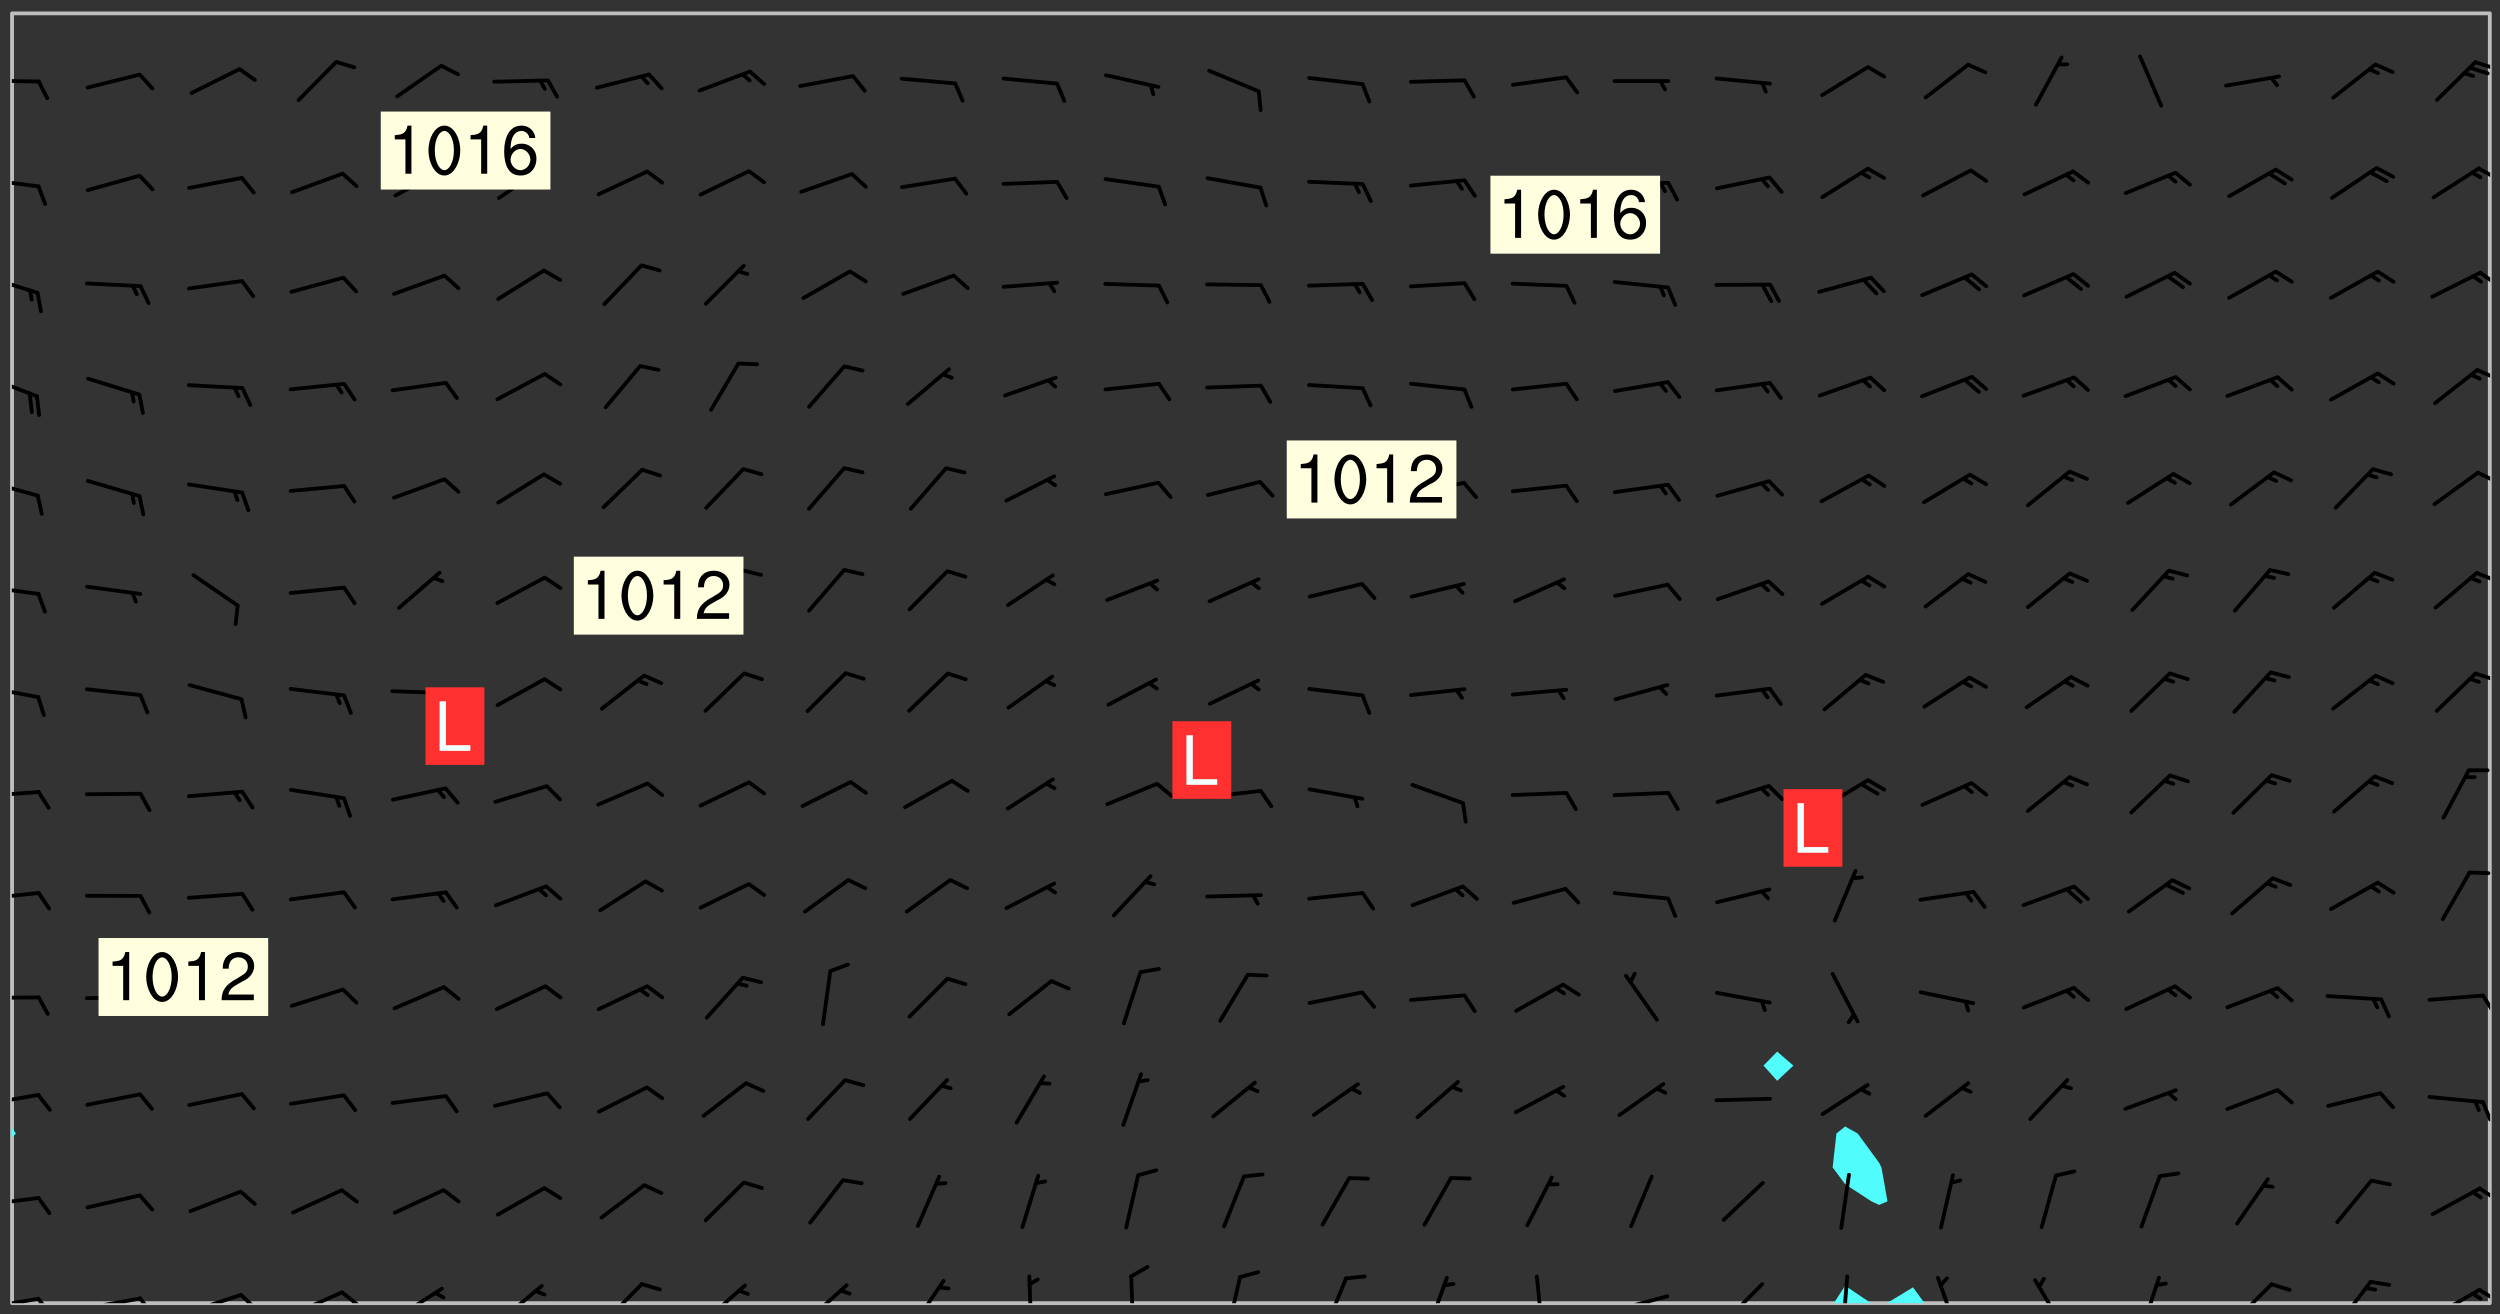 <svg xmlns="http://www.w3.org/2000/svg" role="img" xmlns:xlink="http://www.w3.org/1999/xlink" viewBox="142.45 309.95 326.84 171.84"><rect x="142.45" y="309.95" width="326.84" height="171.84" fill="#333333" stroke="none"/><defs><clipPath id="clip2"><path d="M 144 458 L 145 458 L 145 480.328 L 144 480.328 Z M 144 458"/></clipPath><clipPath id="clip3"><path d="M 144 311.672 L 145 311.672 L 145 458 L 144 458 Z M 144 311.672"/></clipPath><clipPath id="clip4"><path d="M 144 311.672 L 468 311.672 L 468 480.328 L 144 480.328 Z M 144 311.672"/></clipPath><clipPath id="clip5"><path d="M 382 478 L 388 478 L 388 480.328 L 382 480.328 Z M 382 478"/></clipPath><clipPath id="clip6"><path d="M 389 478 L 395 478 L 395 480.328 L 389 480.328 Z M 389 478"/></clipPath><clipPath id="clip7"><path d="M 467 311.672 L 468 311.672 L 468 480.328 L 467 480.328 Z M 467 311.672"/></clipPath><clipPath id="clip8"><path d="M 144 479 L 148 479 L 148 480.328 L 144 480.328 Z M 144 479"/></clipPath><clipPath id="clip9"><path d="M 147 479 L 150 479 L 150 480.328 L 147 480.328 Z M 147 479"/></clipPath><clipPath id="clip10"><path d="M 153 479 L 162 479 L 162 480.328 L 153 480.328 Z M 153 479"/></clipPath><clipPath id="clip11"><path d="M 160 479 L 163 479 L 163 480.328 L 160 480.328 Z M 160 479"/></clipPath><clipPath id="clip12"><path d="M 167 478 L 175 478 L 175 480.328 L 167 480.328 Z M 167 478"/></clipPath><clipPath id="clip13"><path d="M 173 478 L 176 478 L 176 480.328 L 173 480.328 Z M 173 478"/></clipPath><clipPath id="clip14"><path d="M 180 478 L 188 478 L 188 480.328 L 180 480.328 Z M 180 478"/></clipPath><clipPath id="clip15"><path d="M 186 478 L 190 478 L 190 480.328 L 186 480.328 Z M 186 478"/></clipPath><clipPath id="clip16"><path d="M 194 478 L 201 478 L 201 480.328 L 194 480.328 Z M 194 478"/></clipPath><clipPath id="clip17"><path d="M 207 477 L 214 477 L 214 480.328 L 207 480.328 Z M 207 477"/></clipPath><clipPath id="clip18"><path d="M 221 477 L 227 477 L 227 480.328 L 221 480.328 Z M 221 477"/></clipPath><clipPath id="clip19"><path d="M 234 477 L 241 477 L 241 480.328 L 234 480.328 Z M 234 477"/></clipPath><clipPath id="clip20"><path d="M 247 477 L 254 477 L 254 480.328 L 247 480.328 Z M 247 477"/></clipPath><clipPath id="clip21"><path d="M 261 477 L 267 477 L 267 480.328 L 261 480.328 Z M 261 477"/></clipPath><clipPath id="clip22"><path d="M 276 476 L 278 476 L 278 480.328 L 276 480.328 Z M 276 476"/></clipPath><clipPath id="clip23"><path d="M 290 476 L 291 476 L 291 480.328 L 290 480.328 Z M 290 476"/></clipPath><clipPath id="clip24"><path d="M 302 476 L 305 476 L 305 480.328 L 302 480.328 Z M 302 476"/></clipPath><clipPath id="clip25"><path d="M 315 476 L 319 476 L 319 480.328 L 315 480.328 Z M 315 476"/></clipPath><clipPath id="clip26"><path d="M 328 476 L 332 476 L 332 480.328 L 328 480.328 Z M 328 476"/></clipPath><clipPath id="clip27"><path d="M 343 476 L 345 476 L 345 480.328 L 343 480.328 Z M 343 476"/></clipPath><clipPath id="clip28"><path d="M 353 479 L 361 479 L 361 480.328 L 353 480.328 Z M 353 479"/></clipPath><clipPath id="clip29"><path d="M 367 477 L 374 477 L 374 480.328 L 367 480.328 Z M 367 477"/></clipPath><clipPath id="clip30"><path d="M 383 476 L 385 476 L 385 480.328 L 383 480.328 Z M 383 476"/></clipPath><clipPath id="clip31"><path d="M 395 476 L 399 476 L 399 480.328 L 395 480.328 Z M 395 476"/></clipPath><clipPath id="clip32"><path d="M 408 477 L 413 477 L 413 480.328 L 408 480.328 Z M 408 477"/></clipPath><clipPath id="clip33"><path d="M 422 476 L 425 476 L 425 480.328 L 422 480.328 Z M 422 476"/></clipPath><clipPath id="clip34"><path d="M 434 477 L 440 477 L 440 480.328 L 434 480.328 Z M 434 477"/></clipPath><clipPath id="clip35"><path d="M 447 477 L 453 477 L 453 480.328 L 447 480.328 Z M 447 477"/></clipPath><clipPath id="clip36"><path d="M 460 478 L 467 478 L 467 480.328 L 460 480.328 Z M 460 478"/></clipPath><clipPath id="clip37"><path d="M 466 478 L 468 478 L 468 480.328 L 466 480.328 Z M 466 478"/></clipPath><clipPath id="clip38"><path d="M 144 466 L 148 466 L 148 468 L 144 468 Z M 144 466"/></clipPath><clipPath id="clip39"><path d="M 466 465 L 468 465 L 468 467 L 466 467 Z M 466 465"/></clipPath><clipPath id="clip40"><path d="M 144 452 L 148 452 L 148 455 L 144 455 Z M 144 452"/></clipPath><clipPath id="clip41"><path d="M 466 453 L 468 453 L 468 457 L 466 457 Z M 466 453"/></clipPath><clipPath id="clip42"><path d="M 144 440 L 148 440 L 148 441 L 144 441 Z M 144 440"/></clipPath><clipPath id="clip43"><path d="M 466 439 L 468 439 L 468 443 L 466 443 Z M 466 439"/></clipPath><clipPath id="clip44"><path d="M 144 426 L 148 426 L 148 428 L 144 428 Z M 144 426"/></clipPath><clipPath id="clip45"><path d="M 465 423 L 468 423 L 468 425 L 465 425 Z M 465 423"/></clipPath><clipPath id="clip46"><path d="M 144 413 L 148 413 L 148 415 L 144 415 Z M 144 413"/></clipPath><clipPath id="clip47"><path d="M 144 399 L 148 399 L 148 402 L 144 402 Z M 144 399"/></clipPath><clipPath id="clip48"><path d="M 465 397 L 468 397 L 468 400 L 465 400 Z M 465 397"/></clipPath><clipPath id="clip49"><path d="M 144 386 L 148 386 L 148 388 L 144 388 Z M 144 386"/></clipPath><clipPath id="clip50"><path d="M 466 384 L 468 384 L 468 387 L 466 387 Z M 466 384"/></clipPath><clipPath id="clip51"><path d="M 144 372 L 148 372 L 148 375 L 144 375 Z M 144 372"/></clipPath><clipPath id="clip52"><path d="M 466 371 L 468 371 L 468 374 L 466 374 Z M 466 371"/></clipPath><clipPath id="clip53"><path d="M 144 358 L 148 358 L 148 363 L 144 363 Z M 144 358"/></clipPath><clipPath id="clip54"><path d="M 466 358 L 468 358 L 468 360 L 466 360 Z M 466 358"/></clipPath><clipPath id="clip55"><path d="M 144 345 L 148 345 L 148 349 L 144 349 Z M 144 345"/></clipPath><clipPath id="clip56"><path d="M 466 345 L 468 345 L 468 348 L 466 348 Z M 466 345"/></clipPath><clipPath id="clip57"><path d="M 144 333 L 148 333 L 148 335 L 144 335 Z M 144 333"/></clipPath><clipPath id="clip58"><path d="M 466 331 L 468 331 L 468 334 L 466 334 Z M 466 331"/></clipPath><clipPath id="clip59"><path d="M 144 320 L 148 320 L 148 321 L 144 321 Z M 144 320"/></clipPath><clipPath id="clip60"><path d="M 465 317 L 468 317 L 468 320 L 465 320 Z M 465 317"/></clipPath><g id="surface851" clip-path="url(#clip1)"><path fill="#fff" fill-opacity="0" fill-rule="evenodd" d="M 0 0 L 1000 0 L 1000 1000 L 0 1000 Z M 0 0"/><path fill="#d3d3d3" fill-opacity="0" fill-rule="evenodd" d="M162.152 355.867L161.918 356.16 161.977 356.395 162.094 356.566 162.27 356.801 162.562 357.148 162.676 357.207 162.793 357.035 162.852 356.801 163.027 356.625 163.492 356.449 164.191 356.449 164.426 356.742 164.715 357.559 164.773 357.734 164.949 357.965 165.301 358.199 166 358.898 166.172 359.074 166.406 359.422 166.641 359.832 166.93 360.414 167.34 360.879 167.57 361.113 167.805 361.289 167.922 361.52 168.098 361.812 168.27 362.977 168.27 363.211 168.328 363.5 168.387 363.617 168.504 363.734 168.852 364.145 168.969 364.316 169.145 364.492 169.32 364.727 169.438 364.898 169.609 365.25 169.668 365.484 169.902 365.891 170.137 365.832 169.961 366.008 169.902 366.938 169.32 366.938 169.086 366.824 168.738 366.938 168.621 367.055 168.562 367.348 168.504 367.523 168.387 367.695 167.922 367.988 167.863 368.223 167.805 368.336 167.805 368.98 167.863 369.152 167.863 369.562 167.922 369.621 167.922 370.027 167.98 370.434 168.098 370.609 168.156 370.668 168.387 371.309 168.328 371.602 168.328 372.301 168.27 372.883 168.27 373.117 168.211 373.348 168.156 373.699 168.156 375.621 168.211 375.738 168.637 375.738 168.27 375.855 168.246 376.207 169.137 377.375 170.879 377.914 172.219 378.273 172.219 378.812 172.309 379.621 172.844 380.336 174.363 380.605 175.254 380.52 175.344 381.684 175.879 381.863 177.039 381.684 179.094 380.699 180.254 380.336 182.133 380.16 183.828 379.98 183.648 380.699 182.133 380.785 180.883 380.875 180.078 381.145 179.004 381.953 179.273 382.672 179.809 383.57 179.629 384.195 179.363 385.004 179.629 386.082 180.254 386.98 181.059 387.16 182.309 386.98 182.043 387.703 182.141 388.207 182.195 388.5 182.195 388.672 182.254 388.965 182.254 389.371 182.43 389.488 182.781 389.605 183.188 389.605 183.48 389.43 183.594 389.312 183.652 389.195 183.77 388.965 183.828 388.789 184.18 388.324 184.41 388.148 184.586 388.09 184.762 388.148 184.82 388.324 184.938 389.312 184.992 389.781 185.051 389.953 185.168 390.188 185.344 390.246 186.16 390.305 186.449 390.305 186.566 390.539 186.625 390.945 186.684 391.297 186.684 392.402 186.801 392.695 186.918 393.043 187.207 393.742 187.383 394.094 187.965 394.848 188.316 395.023 188.488 395.082 188.957 395.316 189.598 395.781 189.945 396.016 190.238 396.191 190.531 396.246 190.762 396.309 191.578 396.656 191.871 396.832 191.984 397.004 192.336 397.355 192.453 397.531 192.977 398.172 192.977 398.461 193.035 398.812 193.035 399.16 193.094 399.512 193.152 399.801 193.27 399.859 193.441 399.918 193.617 399.918 194.199 400.152 194.375 400.27 194.551 400.559 194.727 400.793 194.84 401.027 195.133 401.258 195.25 401.375 195.25 401.785 195.309 401.84 195.598 402.074 195.832 402.191 195.891 402.309 196.008 402.48 196.066 402.598 196.297 402.832 196.355 403.008 196.59 403.066 196.707 403.125 196.59 403.238 196.531 403.355 196.531 403.473 196.414 403.766 196.297 404.055 196.297 404.637 196.473 404.754 196.59 404.812 196.648 404.93 196.766 405.047 196.879 405.105 197.055 405.453 197.113 405.805 197.172 406.211 197.172 406.387 197.113 406.562 196.996 407.262 196.996 407.434 197.113 407.609 197.406 407.902 197.812 407.902 197.988 408.02 198.105 408.191 198.223 408.484 198.223 408.719 197.695 408.719 197.465 408.484 197.23 408.484 197.055 408.543 196.996 409.242 197.055 409.59 197.172 409.766 197.348 410.176 197.465 410.406 197.754 410.875 197.93 410.93 198.453 410.93 198.688 410.988 199.445 411.629 199.504 411.922 199.504 412.156 199.562 412.215 199.793 412.562 199.793 412.914 199.676 413.086 199.676 413.379 199.969 413.668 200.262 413.844 200.434 413.902 200.727 414.078 201.02 414.195 201.602 414.602 201.891 414.836 202.184 415.012 202.402 415.172 202.418 415.184 202.648 415.359 203.289 415.883 203.465 416.117 203.582 416.293 203.758 416.469 203.871 416.641 203.871 417.281 203.988 417.457 204.457 417.574 205.039 417.691 205.273 417.75 205.504 417.863 205.797 417.98 205.91 418.039 206.496 418.391 206.785 418.562 206.961 418.625 207.137 418.68 207.312 418.738 208.012 419.09 208.301 419.266 208.535 419.32 208.824 419.496 209.059 419.613 209.699 420.02 209.992 420.137 210.164 420.195 210.398 420.254 210.809 420.312 211.039 420.371 211.273 420.488 211.332 420.66 210.922 420.836 211.391 420.895 211.449 421.188 211.562 421.422 211.738 421.477 211.973 421.535 212.148 421.594 212.555 421.711 213.195 421.945 213.312 422.117 213.371 422.352 213.371 422.527 213.312 422.645 213.254 423.051 213.488 423.285 213.605 423.344 213.953 423.461 214.594 423.691 214.77 423.809 215.059 423.926 215.234 424.102 215.469 424.566 216.051 425.672 216.227 425.848 216.574 426.023 216.75 426.141 217.102 426.258 218.148 426.781 218.383 426.84 218.848 426.953 219.141 427.012 219.605 427.188 220.363 427.77 220.598 428.004 220.945 428.469 221.121 428.645 221.41 428.879 222.227 429.578 222.52 429.754 222.809 430.043 223.102 430.219 223.395 430.508 224.09 431.148 224.266 431.324 224.559 431.559 224.848 431.793 225.316 432.082 225.957 432.664 226.305 432.898 226.539 433.191 226.887 433.539 227.238 434.004 228.172 434.996 228.52 435.402 228.637 435.578 228.871 435.637 228.984 435.754 229.629 435.93 229.859 436.043 230.094 436.102 230.387 436.277 230.617 436.395 231.551 437.094 231.957 437.5 232.191 437.676 232.598 437.852 232.832 437.969 233.648 438.316 233.996 438.551 234.23 438.668 234.523 438.957 234.754 439.074 235.512 439.426 235.863 439.598 236.094 439.656 236.387 439.773 236.621 439.832 237.492 440.008 238.309 440.008 238.777 440.238 238.949 440.297 239.824 440.996 240.289 441.113 240.582 441.172 240.758 441.23 240.988 441.289 241.457 441.348 241.805 441.406 242.156 441.465 242.562 441.523 242.855 441.523 243.027 441.582 243.027 441.812 243.203 441.988 243.496 441.988 243.844 442.047 244.195 442.105 244.895 442.223 245.535 442.223 246 441.988 246.293 441.812 246.465 441.695 246.875 441.523 247.164 441.348 248.098 440.883 248.566 440.59 249.09 440.297 249.555 440.125 250.02 439.949 251.07 439.484 251.359 439.367 251.77 439.25 252.059 439.133 252.586 438.957 254.102 438.258 254.684 437.91 254.973 437.852 255.266 437.793 255.613 437.676 256.488 437.445 256.84 437.328 256.953 437.328 257.188 437.27 258.062 437.035 258.297 436.977 259.109 436.977 259.461 436.918 260.277 436.801 260.449 436.742 260.801 436.688 261.094 436.629 261.324 436.57 262.141 436.395 262.316 436.336 262.664 436.336 262.898 436.277 263.363 436.16 264.121 435.988 264.355 435.93 264.703 435.93 265.113 435.812 265.402 435.754 266.688 435.695 266.977 435.695 267.387 435.637 267.617 435.578 267.793 435.578 268.668 435.461 269.074 435.461 269.484 435.344 269.832 435.344 270.184 435.23 271.055 435.172 272.805 435.172 273.852 435.461 274.262 435.578 274.551 435.695 274.902 435.812 275.191 435.93 276.242 436.102 276.531 436.16 276.824 436.16 277.117 436.219 277.289 436.277 277.699 436.336 277.871 436.395 277.988 436.453 278.105 436.453 278.223 436.512 278.574 436.57 278.688 436.57 279.098 436.637 281.02 437.031 282.945 437.426 284.465 437.875 286.16 438.594 288.305 439.398 289.91 438.68 291.34 437.875 292.5 436.797 293.75 436.348 296.785 435.629 298.66 435.27 300.805 433.922 303.039 432.668 305.539 431.41 307.234 430.961 309.02 430.781 310.18 430.512 310.805 431.051 312.145 430.781 312.859 429.793 313.844 428.449 314.289 428.27 315.094 427.91 316.969 427.371 318.754 426.922 320.004 426.652 321.164 426.562 322.863 426.473 324.824 426.203 326.074 426.113 326.613 426.113 327.238 426.023 328.129 426.023 330.273 425.844 332.684 425.664 335.273 425.574 336.969 425.754 338.578 425.844 340.008 426.203 341.168 426.922 343.043 427.91 344.203 429.438 344.469 430.152 345.098 430.242 345.453 431.141 345.988 431.68 346.523 433.207 347.598 433.566 348.133 433.566 347.328 434.102 347.418 435.809 348.133 438.504 349.023 439.309 349.918 440.297 350.633 441.555 352.418 442.094 353.938 441.914 354.293 443.258 355.902 442.453 356.883 441.914 357.152 442.184 357.469 441.969 357.688 441.824 358.488 442.273 358.938 441.914 359.293 441.914 359.828 441.645 360.367 440.926 360.902 440.656 361.527 439.668 362.688 440.117 363.527 440.488 364.922 441.105 366.617 440.926 368.223 440.926 370.008 441.016 370.188 439.309 370.723 437.965 371.527 438.234 372.02 439.082 372.422 439.488 372.332 440.027 372.332 440.387 373.047 440.836 373.758 440.566 375.188 440.566 375.547 441.555 375.992 442.812 376.707 444.156 377.957 444.785 379.652 445.414 380.367 445.234 380.547 444.695 381.527 444.605 381.977 444.965 382.062 446.223 381.797 446.852 381.262 447.031 381.262 447.57 381.977 448.555 382.242 449.094 383.227 450.082 384.027 451.16 383.762 451.52 383.672 452.418 383.047 454.75 382.691 456.816 382.602 458.609 382.422 459.328 382.332 459.867 382.332 461.305 381.352 463.188 380.992 464.895 380.457 465.793 379.652 466.961 379.387 467.5 381.441 468.754 381.527 469.113 381.172 469.652 381.082 469.473 381.082 470.281 381.172 471.719 380.727 472.434 379.652 472.527 379.387 473.242 379.922 474.141 380.727 474.859 381.887 475.668 383.227 475.938 383.672 476.297 383.316 476.746 381.527 476.656 380.277 476.207 379.562 475.488 378.938 475.398 378.762 478.988 378.574 480.297 467.934 480.297 467.934 311.703 412.664 311.703 412.664 360.785 413.426 360.91 416.715 361.453 418.738 364.289 418.738 367.043 421.09 367.375 423.438 367.707 427.488 367.707 426.109 371.867 424.086 372.574 422.062 373.277 421.52 373.621 418.926 375.238 418.738 375.355 416.715 373.277 415.984 370.535 413.312 368.457 411.938 364.957 411.871 364.875 409.914 362.203 412.664 360.785 412.664 311.703 294.422 311.703 294.422 403.117 294.539 403.148 294.672 403.16 294.746 403.234 294.852 403.281 294.941 403.34 295.027 403.398 295.117 403.457 295.414 403.754 295.473 403.844 295.504 403.961 295.531 404.078 295.547 404.215 295.516 404.332 295.457 404.422 295.398 404.508 295.355 404.613 295.309 404.715 295.281 404.836 295.281 404.98 295.457 405.25 295.605 405.398 295.68 405.484 295.754 405.559 295.797 405.664 295.859 405.754 295.918 405.84 295.961 405.945 296.02 406.035 296.066 406.137 296.109 406.242 296.168 406.328 296.285 406.508 296.359 406.582 296.422 406.668 296.48 406.758 296.523 406.863 296.582 406.953 296.641 407.039 296.703 407.129 296.762 407.219 296.805 407.32 296.922 407.5 296.996 407.574 297.055 407.66 297.129 407.734 297.219 407.793 297.324 407.84 297.473 407.84 297.605 407.824 297.738 407.84 297.84 407.793 297.914 407.719 297.961 407.617 297.945 407.484 297.945 407.336 297.898 407.23 297.871 407.113 297.824 407.012 297.797 406.891 297.754 406.789 297.691 406.699 297.648 406.598 297.605 406.492 297.574 406.375 297.559 406.242 297.547 406.105 297.633 406.047 297.691 405.961 297.812 405.93 297.855 406.035 297.871 406.168 297.871 406.285 297.93 406.387 297.988 406.477 298.078 406.535 298.227 406.684 298.285 406.773 298.328 406.879 298.316 406.98 298.402 407.039 298.508 407.086 298.594 407.145 298.684 407.203 298.758 407.277 298.641 407.305 298.535 407.352 298.449 407.41 298.375 407.484 298.316 407.574 298.254 407.66 298.227 407.781 298.18 407.883 298.137 407.988 298.105 408.105 298.094 408.238 298.078 408.371 298.078 408.52 298.105 408.637 298.152 408.742 298.195 408.844 298.254 408.934 298.328 409.008 298.418 409.066 298.492 409.141 298.582 409.199 298.641 409.289 298.684 409.395 298.73 409.496 298.848 409.527 298.98 409.543 299.129 409.543 299.246 409.512 299.352 409.555 299.395 409.66 299.441 409.762 299.469 409.883 299.5 410 299.527 410.117 299.559 410.238 299.586 410.355 299.691 410.398 299.793 410.445 299.926 410.43 300.074 410.578 300.137 410.664 300.211 410.738 300.281 410.812 300.371 410.875 300.477 410.918 300.578 410.961 300.695 410.992 300.832 411.008 300.949 410.977 301.023 410.902 301.051 410.785 301.039 410.652 301.008 410.531 300.98 410.414 301.023 410.309 301.141 410.309 301.23 410.371 301.348 410.398 301.496 410.398 301.629 410.414 301.777 410.414 301.91 410.43 302.043 410.414 302.191 410.414 302.324 410.398 302.457 410.387 302.594 410.398 302.711 410.371 302.844 410.355 303.035 410.297 302.977 410.473 302.961 410.605 302.934 410.727 302.918 410.859 302.859 410.945 302.727 410.961 302.621 411.008 302.516 411.051 302.398 411.082 302.281 411.109 302.016 411.141 301.867 411.141 301.734 411.156 301.66 411.23 301.719 411.316 301.867 411.465 301.984 411.645 302.059 411.715 302.148 411.777 302.238 411.836 302.324 411.895 302.414 411.953 302.516 411.996 302.621 412.059 302.727 412.102 302.812 412.16 302.918 412.207 303.02 412.25 303.199 412.367 303.258 412.457 303.215 412.559 303.168 412.664 303.184 412.797 303.406 413.02 303.465 413.109 303.508 413.211 303.539 413.332 303.582 413.434 303.598 413.566 303.629 413.684 303.641 413.82 303.672 413.938 303.82 414.086 303.922 414.129 304.027 414.172 304.145 414.203 304.277 414.219 304.414 414.234 304.531 414.234 304.648 414.203 304.738 414.145 304.781 414.039 304.828 413.938 304.871 413.832 304.902 413.715 304.914 413.582 304.914 413.434 304.902 413.301 304.887 413.168 304.855 413.051 304.812 412.945 304.766 412.84 304.723 412.738 304.68 412.633 304.664 412.5 304.68 412.367 304.707 412.25 304.738 412.133 304.766 412.012 304.812 411.91 304.902 411.852 304.988 411.789 305.062 411.715 305.152 411.656 305.375 411.434 305.434 411.348 305.508 411.273 305.625 411.094 305.684 411.008 305.684 410.859 305.609 410.785 305.508 410.738 305.402 410.695 305.301 410.652 305.242 410.562 305.195 410.457 305.168 410.34 305.258 410.281 305.375 410.25 305.477 410.207 305.656 410.09 305.805 409.941 305.816 409.809 305.805 409.703 305.715 409.645 305.582 409.66 305.434 409.66 305.301 409.676 305.168 409.66 305.047 409.629 304.961 409.57 304.887 409.496 304.828 409.406 304.766 409.32 304.648 409.141 304.59 409.055 304.621 408.934 304.707 408.875 304.828 408.844 304.887 408.758 304.887 408.637 304.855 408.52 304.797 408.43 304.738 408.344 304.691 408.238 304.664 408.121 304.648 407.988 304.707 407.898 304.781 407.824 304.871 407.766 304.988 407.586 305.062 407.512 305.121 407.426 305.27 407.277 305.391 407.246 305.523 407.23 305.656 407.246 305.73 407.32 305.773 407.426 305.789 407.559 305.758 407.676 305.641 407.707 305.508 407.719 305.359 407.867 305.316 407.973 305.27 408.074 305.242 408.195 305.211 408.312 305.211 408.461 305.242 408.578 305.285 408.684 305.344 408.773 305.418 408.844 305.492 408.918 305.609 408.949 305.73 408.977 305.848 408.949 305.98 408.934 306.098 408.934 306.188 408.992 306.262 409.066 306.309 409.172 306.367 409.258 306.469 409.305 306.602 409.32 306.707 409.363 306.793 409.422 306.781 409.527 306.707 409.602 306.527 409.719 306.469 409.809 306.379 409.867 306.309 409.941 306.234 410.016 306.172 410.105 306.145 410.223 306.129 410.355 306.145 410.488 306.129 410.621 306.129 410.77 306.145 410.902 306.172 411.02 306.203 411.141 306.277 411.215 306.367 411.273 306.453 411.332 306.543 411.391 306.66 411.422 306.66 411.508 306.559 411.555 306.469 411.613 306.203 411.645 306.086 411.672 305.938 411.672 305.832 411.715 305.73 411.762 305.672 411.852 305.609 412.086 305.598 412.219 305.566 412.34 305.551 412.473 305.551 412.766 305.539 412.898 305.551 413.035 305.566 413.168 305.699 413.184 305.832 413.195 305.953 413.227 306.039 413.285 306.113 413.359 306.16 413.465 306.203 413.566 306.219 413.699 306.219 414.145 306.203 414.277 306.203 414.723 306.234 414.988 306.262 415.105 306.277 415.238 306.309 415.355 306.395 415.566 306.426 415.832 306.426 415.98 306.395 416.098 306.367 416.215 306.336 416.336 306.309 416.453 306.277 416.57 306.246 416.691 306.234 416.824 306.219 416.957 306.309 417.016 306.426 416.984 306.527 417 306.574 417.105 306.543 417.371 306.543 417.812 306.5 417.918 306.453 418.023 306.41 418.125 306.367 418.23 306.309 418.316 306.277 418.438 306.234 418.555 306.203 418.672 306.188 418.805 306.203 418.938 306.262 419.027 306.367 419.074 306.453 419.133 306.512 419.219 306.5 419.355 306.469 419.473 306.426 419.574 306.426 420.02 306.41 420.152 306.41 420.301 306.379 420.418 306.336 420.523 306.309 420.641 306.262 420.746 306.219 420.848 306.188 420.969 306.16 421.086 306.129 421.219 306.098 421.336 306.07 421.453 306.027 421.559 305.996 421.676 305.965 421.797 305.953 421.93 305.938 422.062 305.938 422.359 305.965 422.477 305.965 422.625 306.012 423.023 306.039 423.141 306.098 423.23 306.219 423.262 306.367 423.262 306.5 423.246 306.559 423.336 306.559 423.453 306.5 423.543 306.41 423.602 306.309 423.645 306.203 423.691 306.113 423.75 306.027 423.809 305.891 423.824 305.773 423.793 305.641 423.777 305.539 423.824 305.477 423.91 305.465 424.047 305.449 424.18 305.418 424.297 305.391 424.414 305.375 424.547 305.344 424.668 305.344 424.965 305.359 425.098 305.391 425.215 305.391 425.363 305.402 425.496 305.402 425.645 305.375 425.762 305.328 425.863 305.301 425.984 305.27 426.102 305.211 426.191 305.137 426.266 305.035 426.309 304.93 426.355 304.812 426.383 304.691 426.414 304.59 426.367 304.648 426.281 304.754 426.234 304.781 426.117 304.812 426 304.84 425.879 304.871 425.762 304.871 425.613 304.887 425.48 304.855 425.363 304.812 425.258 304.707 425.273 304.633 425.348 304.531 425.391 304.441 425.453 304.367 425.527 304.324 425.629 304.309 425.762 304.277 425.879 304.25 426 304.219 426.117 304.191 426.234 304.16 426.355 304.133 426.473 304.102 426.59 304.059 426.695 303.969 426.754 303.879 426.754 303.762 426.723 303.73 426.637 303.746 426.5 303.715 426.383 303.715 426.234 303.703 426.102 303.703 425.953 303.641 425.719 303.613 425.598 303.57 425.496 303.523 425.391 303.465 425.305 303.406 425.215 303.363 425.109 303.301 425.023 303.152 424.875 303.082 424.801 302.977 424.754 302.871 424.711 302.77 424.668 302.473 424.371 302.383 424.297 302.297 424.238 302.191 424.195 302.102 424.133 302.016 424.074 301.91 424.031 301.82 423.973 301.734 423.91 301.66 423.84 301.555 423.793 301.469 423.734 301.363 423.691 301.273 423.629 301.172 423.586 301.066 423.543 300.98 423.484 300.875 423.438 300.77 423.395 300.668 423.348 300.578 423.289 300.477 423.246 300.371 423.203 300.281 423.141 300.164 423.113 300.031 423.098 299.898 423.113 299.75 423.113 299.617 423.129 299.5 423.098 299.41 423.039 299.336 422.965 299.246 422.906 299.145 422.859 298.996 422.859 298.875 422.832 298.773 422.789 298.699 422.715 298.582 422.535 298.492 422.477 298.391 422.434 298.301 422.371 298.195 422.328 298.105 422.27 298.02 422.211 297.914 422.164 297.855 422.078 297.797 421.988 297.754 421.883 297.707 421.781 297.633 421.707 297.547 421.648 297.473 421.574 297.383 421.516 297.16 421.293 297.117 421.188 297.086 420.922 297.191 420.879 297.336 420.879 297.441 420.922 297.516 420.996 297.605 421.055 297.691 421.113 297.797 421.16 297.887 421.219 298.035 421.367 298.105 421.441 298.254 421.59 298.316 421.676 298.391 421.75 298.477 421.809 298.551 421.883 298.641 421.945 298.73 422.004 298.816 422.062 299.086 422.238 299.188 422.285 299.293 422.328 299.395 422.371 299.441 422.297 299.5 422.211 299.574 422.137 299.645 422.062 299.75 422.105 299.824 422.18 299.883 422.27 299.926 422.371 299.973 422.477 300.016 422.582 300.137 422.609 300.254 422.582 300.328 422.492 300.371 422.387 300.43 422.297 300.504 422.223 300.609 422.18 300.727 422.152 300.859 422.164 300.949 422.223 301.098 422.371 301.156 422.461 301.199 422.566 301.246 422.668 301.289 422.773 301.332 422.875 301.438 422.922 301.543 422.965 301.676 422.98 301.762 422.922 301.82 422.832 301.895 422.758 302 422.715 302.117 422.742 302.223 422.789 302.324 422.832 302.43 422.875 302.531 422.922 302.711 423.039 302.711 423.156 302.695 423.289 302.711 423.422 302.727 423.559 302.785 423.645 302.887 423.691 303.008 423.719 303.125 423.75 303.273 423.75 303.391 423.719 303.449 423.629 303.629 423.512 303.688 423.422 303.762 423.348 303.82 423.262 303.938 423.082 304.117 422.965 304.234 422.996 304.324 423.055 304.367 423.129 304.352 423.262 304.352 423.379 304.441 423.438 304.59 423.438 304.723 423.422 304.855 423.41 305.121 423.379 305.227 423.336 305.344 423.305 305.465 423.277 305.539 423.203 305.609 423.129 305.672 423.039 305.656 422.934 305.609 422.832 305.508 422.789 305.402 422.773 305.285 422.801 305.02 422.832 304.871 422.832 304.797 422.758 304.707 422.699 304.59 422.668 304.473 422.641 304.34 422.625 304.191 422.625 304.059 422.641 303.762 422.641 303.656 422.594 303.508 422.445 303.465 422.344 303.406 422.254 303.629 422.031 303.715 421.973 303.82 421.93 303.938 421.898 304.07 421.883 304.203 421.898 304.34 421.914 304.441 421.957 304.574 421.945 304.664 421.883 304.766 421.84 304.828 421.75 304.781 421.648 304.691 421.59 304.574 421.559 304.473 421.516 304.414 421.426 304.352 421.336 304.352 421.219 304.367 421.086 304.473 421.039 304.547 420.969 304.547 420.848 304.457 420.789 304.426 420.672 304.516 420.613 304.59 420.539 304.633 420.434 304.691 420.344 304.738 420.242 304.754 420.109 304.754 419.961 304.707 419.855 304.664 419.754 304.574 419.695 304.441 419.68 304.34 419.637 304.203 419.621 304.086 419.59 303.641 419.59 303.508 419.574 303.375 419.562 303.242 419.547 303.125 419.516 302.977 419.516 302.844 419.5 302.711 419.488 302.445 419.457 302.324 419.414 302.238 419.355 302.164 419.281 302.164 419.133 302.176 419 302.281 418.953 302.383 418.91 302.516 418.895 302.668 418.895 302.801 418.879 303.094 418.879 303.215 418.91 303.316 418.953 303.406 419.012 303.641 419.074 303.762 419.027 303.852 418.969 303.953 418.926 304.086 418.91 304.191 418.953 304.293 419 304.426 419.012 304.547 418.984 304.691 418.984 304.812 418.953 304.93 418.926 305.035 418.879 305.109 418.805 305.195 418.746 305.344 418.598 305.402 418.512 305.449 418.406 305.477 418.289 305.492 418.184 305.391 418.141 305.301 418.082 305.184 418.051 305.078 418.008 304.988 417.945 304.914 417.859 304.84 417.785 304.738 417.742 304.633 417.695 304.531 417.652 304.473 417.562 304.426 417.461 304.34 417.25 304.277 417.164 304.219 417.074 304.145 417 304.059 416.941 303.789 416.941 303.672 416.973 303.582 417.031 303.48 417.074 303.348 417.09 303.242 417.074 303.215 416.957 303.152 416.867 303.035 416.836 302.934 416.793 302.785 416.645 302.754 416.527 302.738 416.422 302.812 416.348 302.992 416.23 303.109 416.203 303.227 416.172 303.363 416.188 303.465 416.23 303.57 416.273 303.672 416.32 303.777 416.363 303.895 416.395 304.027 416.41 304.145 416.438 304.277 416.453 304.383 416.438 304.473 416.379 304.398 416.305 304.293 416.262 304.219 416.188 304.145 416.098 303.996 415.949 303.91 415.891 303.82 415.832 303.746 415.758 303.656 415.699 303.555 415.652 303.434 415.625 303.332 415.578 303.227 415.535 303.109 415.504 303.008 415.461 302.887 415.43 302.738 415.43 302.621 415.461 302.516 415.504 302.43 415.566 302.25 415.684 302.164 415.742 302.074 415.801 301.969 415.848 301.883 415.906 301.777 415.949 301.676 415.992 301.57 416.039 301.496 416.113 301.438 416.203 301.379 416.289 301.332 416.395 301.273 416.48 301.199 416.555 301.066 416.543 300.949 416.512 300.832 416.512 300.758 416.586 300.668 416.645 300.594 416.719 300.504 416.777 300.418 416.836 300.312 416.883 300.211 416.926 300.074 416.941 299.973 416.898 299.824 416.75 299.719 416.703 299.633 416.703 299.527 416.75 299.426 416.793 299.305 416.824 299.188 416.793 299.113 416.719 299.113 416.602 299.145 416.48 299.219 416.41 299.277 416.32 299.352 416.246 299.469 416.215 299.574 416.172 299.867 416.172 300 416.156 300.137 416.141 300.238 416.098 300.328 416.039 300.43 415.992 300.52 415.934 300.652 415.922 300.742 415.98 300.875 415.992 300.965 415.934 301.051 415.875 301.156 415.832 301.246 415.773 301.332 415.711 301.422 415.652 301.57 415.504 301.629 415.418 301.688 415.328 301.793 415.285 301.926 415.27 302.043 415.297 302.164 415.328 302.223 415.27 302.281 415.18 302.312 414.914 302.34 414.797 302.445 414.809 302.578 414.824 302.68 414.781 302.77 414.723 302.828 414.633 302.902 414.559 302.961 414.469 303.008 414.367 303.02 414.234 303.008 414.102 302.961 413.996 302.812 413.848 302.754 413.758 302.695 413.672 302.652 413.566 302.652 413.121 302.668 412.988 302.668 412.84 302.68 412.707 302.621 412.648 302.531 412.707 302.43 412.664 302.25 412.547 302.164 412.488 302.102 412.398 302.043 412.309 301.969 412.234 301.883 412.176 301.762 412.207 301.66 412.219 301.555 412.266 301.469 412.324 301.363 412.367 301.215 412.516 301.125 412.574 301.039 412.633 300.949 412.695 300.844 412.738 300.711 412.754 300.711 412.633 300.816 412.59 300.934 412.559 301.008 412.488 301.051 412.383 301.051 412.234 301.023 412.117 300.875 411.969 300.742 411.953 300.594 411.953 300.477 411.984 300.371 412.027 300.27 412.07 300.18 412.133 300.062 412.16 299.988 412.086 300 411.953 299.957 411.852 299.914 411.746 299.824 411.688 299.707 411.715 299.586 411.746 299.469 411.777 299.367 411.82 299.246 411.852 299.145 411.895 299.039 411.938 298.949 411.996 298.848 412.012 298.848 411.895 298.863 411.762 298.805 411.672 298.73 411.715 298.582 411.863 298.523 411.953 298.449 412.027 298.402 412.133 298.359 412.234 298.285 412.309 298.227 412.398 298.152 412.473 298.094 412.559 298.02 412.633 297.93 412.695 297.855 412.766 297.781 412.84 297.68 412.855 297.547 412.871 297.441 412.828 297.441 412.707 297.59 412.559 297.633 412.457 297.691 412.367 297.738 412.266 297.781 412.16 297.84 412.07 297.871 411.953 297.914 411.852 297.945 411.73 297.973 411.613 298.02 411.508 298.062 411.406 298.105 411.301 298.18 411.23 298.27 411.168 298.359 411.109 298.461 411.066 298.758 411.066 299.023 411.035 299.129 410.992 299.055 410.918 298.938 410.887 298.832 410.844 298.742 410.785 298.641 410.738 298.551 410.68 298.449 410.637 298.344 410.594 298.254 410.531 298.168 410.473 298.062 410.43 297.961 410.387 297.84 410.355 297.723 410.324 297.621 410.281 297.5 410.25 297.398 410.207 297.309 410.148 297.266 410.043 297.25 409.91 297.352 409.867 297.484 409.852 297.621 409.867 297.754 409.852 297.855 409.809 297.914 409.719 297.93 409.613 297.84 409.555 297.766 409.48 297.664 409.438 297.574 409.379 297.426 409.23 297.383 409.125 297.367 408.992 297.367 408.699 297.309 408.609 297.219 408.551 297.145 408.477 297.102 408.371 297.07 408.254 297.012 408.164 296.938 408.09 296.82 408.062 296.746 407.988 296.656 407.93 296.566 407.867 296.48 407.809 296.406 407.734 296.348 407.648 296.301 407.543 296.215 407.484 296.066 407.336 295.871 407.277 295.738 407.293 295.637 407.336 295.562 407.41 295.516 407.512 295.473 407.617 295.414 407.707 295.355 407.793 295.059 408.09 294.969 408.148 294.883 408.148 294.82 408.062 294.777 407.957 294.809 407.84 294.867 407.75 294.895 407.633 294.883 407.5 294.793 407.438 294.688 407.484 294.57 407.512 294.453 407.543 294.184 407.719 294.082 407.766 293.965 407.793 293.859 407.84 293.77 407.898 293.668 407.941 293.609 407.855 293.562 407.75 293.578 407.617 293.625 407.512 293.695 407.438 293.77 407.367 293.828 407.277 293.828 407.129 293.785 407.023 293.547 407.023 293.445 407.07 293.414 407.188 293.387 407.305 293.355 407.426 293.281 407.469 293.148 407.484 293.074 407.438 293.031 407.336 292.988 407.23 292.941 407.129 292.898 407.023 292.777 407.055 292.676 407.098 292.543 407.113 292.426 407.145 292.32 407.188 292.23 407.246 292.129 407.293 292.008 407.32 291.875 407.336 291.773 407.293 291.715 407.203 291.668 407.098 291.625 406.996 291.582 406.891 291.582 406.773 291.641 406.684 291.727 406.625 291.906 406.508 292.008 406.461 292.113 406.418 292.219 406.359 292.32 406.316 292.41 406.254 292.512 406.211 292.617 406.152 292.719 406.105 292.809 406.047 292.914 406.004 293.016 405.961 293.105 405.898 293.207 405.855 293.344 405.84 293.461 405.871 293.562 405.914 293.684 405.945 293.785 405.988 293.891 406.035 293.992 406.078 294.098 406.121 294.199 406.168 294.305 406.211 294.406 406.254 294.512 406.301 294.598 406.359 294.703 406.402 294.82 406.434 294.926 406.477 295.027 406.523 295.117 406.582 295.223 406.625 295.324 406.668 295.43 406.715 295.547 406.742 295.648 406.789 295.77 406.816 295.918 406.816 296.004 406.758 296.02 406.656 296.078 406.566 296.051 406.449 295.977 406.375 295.859 406.195 295.785 406.121 295.695 406.047 295.516 405.93 295.43 405.871 295.324 405.828 295.223 405.781 294.953 405.605 294.895 405.516 294.82 405.441 294.762 405.352 294.719 405.25 294.688 405.133 294.672 404.996 294.672 404.434 294.66 404.301 294.645 404.168 294.613 404.051 294.598 403.918 294.586 403.785 294.555 403.664 294.332 403.441 294.273 403.355 294.258 403.25 294.289 403.133 294.422 403.117 294.422 311.703 172.992 311.703 172.992 313.156 172.934 313.391 172.582 314.441 172.41 314.965 172.293 315.312 172.117 315.723 172 315.895 171.766 316.188 171.535 316.246 171.184 316.246 171.066 316.305 170.836 316.711 170.836 317.004 170.953 317.18 171.184 317.41 171.301 317.645 171.941 318.402 172.234 318.867 172.41 319.102 172.641 319.453 172.875 319.801 173.516 320.617 173.691 321.082 173.863 321.492 173.98 322.188 174.156 322.656 174.273 324.055 174.332 324.52 174.332 325.395 174.449 326.441 174.449 331.223 174.391 331.688 174.039 332.969 173.863 333.492 173.75 333.902 173.398 334.832 172.934 336 172.699 336.582 172.582 336.758 172.41 337.105 172.234 337.512 171.883 338.328 171.824 338.621 171.711 338.914 171.594 339.203 171.535 339.379 171.418 340.254 171.359 340.66 171.301 340.777 171.242 340.953 171.184 341.125 170.953 341.652 170.836 341.824 170.836 342.059 170.719 342.293 170.66 342.465 170.484 343.051 170.484 343.34 170.426 343.516 170.426 343.809 170.367 343.922 170.309 344.449 170.309 344.621 170.254 344.855 170.254 347.477 170.078 348.293 169.961 348.469 169.785 348.703 169.668 348.875 169.555 349.109 168.969 350.043 168.738 350.332 168.445 350.797 168.27 351.031 167.98 351.383 167.629 352.082 167.516 352.312 167.34 352.723 167.164 352.953 166.758 353.48 165.941 354.18 165.648 354.352 165.359 354.586 165.184 354.703 165.008 354.879 164.484 355.285 163.957 355.461 163.785 355.637 163.551 355.691 162.91 355.867 162.152 355.867M174.363 386.891L173.289 387.34 173.648 388.234 174.898 387.52 175.344 386.98 174.363 386.891"/><path fill="#d3d3d3" fill-opacity="0" fill-rule="evenodd" d="M201.508 416.598L200.613 416.598 201.062 417.227 202.043 417.586 202.848 417.496 203.293 416.508 203.117 416.598 202.402 416.242 201.508 416.598M356.129 475.668L356.07 475.145 356.07 474.852 356.184 474.559 356.242 474.328 356.711 473.859 356.824 473.859 356.941 473.746 357.059 473.688 357.234 473.688 357.469 473.629 357.816 473.629 358.051 473.688 358.168 473.746 358.398 473.918 358.457 474.094 358.574 474.676 358.574 474.969 358.457 475.145 358.285 475.434 358.109 475.609 357.582 476.133 357.352 476.367 357.234 476.426 357.059 476.426 356.941 476.367 356.535 476.074 356.359 475.957 356.242 475.898 356.184 475.785 356.129 475.668M362.77 464.711L362.711 464.539 362.711 463.43 362.77 463.258 362.945 463.199 363.117 463.141 363.293 463.141 363.527 463.082 363.645 463.141 363.703 463.84 363.645 464.012 363.527 464.188 363.41 464.246 363.176 464.77 363.062 464.828 362.828 464.828 362.77 464.711M372.383 450.32L372.266 450.145 372.266 449.445 372.559 448.57 372.676 448.398 372.852 448.047 372.965 447.816 373.082 447.523 373.434 446.766 373.551 446.535 373.723 446.301 373.898 446.301 374.016 446.242 374.656 446.242 374.773 446.301 375.008 446.535 375.18 446.648 375.531 446.941 375.648 447.059 375.762 447.234 375.762 447.348 375.879 447.406 375.996 447.523 375.996 448.223 375.938 448.398 375.938 448.629 375.879 448.805 375.531 449.855 375.414 450.086 375.297 450.32 375.18 450.379 374.949 450.613 374.309 450.902 373.434 450.902 373.023 450.785 372.383 450.32"/><path fill="none" stroke="#bebebe" stroke-linecap="round" stroke-linejoin="round" stroke-miterlimit="10" stroke-width=".5" d="M 431.957 354.305 L 108.027 354.305 L 108.027 185.68 L 431.957 185.68 L 431.957 354.305" transform="matrix(1 0 0 -1 36 666)"/><g clip-path="url(#clip2)"><path fill="#fff" fill-opacity="0" fill-rule="evenodd" d="M 144 475.891 L 144 480.328 L 144.004 480.328 L 144 480.328 L 144 458.676 L 144 475.891"/></g><g clip-path="url(#clip3)"><path fill="#fff" fill-opacity="0" fill-rule="evenodd" d="M 144 453.699 L 144 457.398 L 144 311.672 L 144.004 311.672 L 144 311.672 L 144 453.699"/></g><path fill="#50fcfc" fill-rule="evenodd" d="M 144 457.398 L 144 458.676 L 144.004 458.672 L 144.004 457.402 L 144 457.398"/><g clip-path="url(#clip4)"><path fill="#fff" fill-opacity="0" fill-rule="evenodd" d="M 144.004 480.328 L 144.004 458.672 L 144.535 458.137 L 144.004 457.402 L 144.004 311.672 L 374.793 311.672 L 374.793 447.43 L 373 449.262 L 374.793 451.254 L 376.91 449.262 L 374.793 447.43 L 374.793 311.672 L 383.672 311.672 L 383.672 457.219 L 382.539 458.137 L 382.043 462.574 L 383.672 464.766 L 387.121 467.016 L 388.109 467.477 L 389.211 467.016 L 388.426 462.574 L 388.109 461.949 L 385.312 458.137 L 383.672 457.219 L 383.672 311.672 L 467.996 311.672 L 467.996 480.328 L 394.062 480.328 L 392.547 478.25 L 389.125 480.328 L 387.074 480.328 L 383.672 478.035 L 382.195 480.328 L 144.004 480.328"/></g><path fill="#50fcfc" fill-rule="evenodd" d="M144.535 458.137L144.004 458.672 144.004 457.402 144.535 458.137M374.793 451.254L373 449.262 374.793 447.43 376.91 449.262 374.793 451.254M383.672 464.766L382.043 462.574 382.539 458.137 383.672 457.219 385.312 458.137 388.109 461.949 388.426 462.574 389.211 467.016 388.109 467.477 387.121 467.016 383.672 464.766"/><g clip-path="url(#clip5)"><path fill="#50fcfc" fill-rule="evenodd" d="M 382.195 480.328 L 383.672 478.035 L 387.074 480.328 L 382.195 480.328"/></g><g clip-path="url(#clip6)"><path fill="#50fcfc" fill-rule="evenodd" d="M 389.125 480.328 L 392.547 478.25 L 394.062 480.328 L 389.125 480.328"/></g><g clip-path="url(#clip7)"><path fill="#fff" fill-opacity="0" fill-rule="evenodd" d="M 467.996 480.328 L 468 480.328 L 468 311.672 L 467.996 311.672 L 468 311.672 L 468 480.328 L 467.996 480.328"/></g><g clip-path="url(#clip8)"><path fill="none" stroke="#000" stroke-linecap="round" stroke-linejoin="round" stroke-miterlimit="10" stroke-width=".5" d="M 111.465 186.25 L 104.535 185.094" transform="matrix(1 0 0 -1 36 666)"/></g><g clip-path="url(#clip9)"><path fill="none" stroke="#000" stroke-linecap="round" stroke-linejoin="round" stroke-miterlimit="10" stroke-width=".5" d="M 111.465 186.25 L 112.957 184.301" transform="matrix(1 0 0 -1 36 666)"/></g><g clip-path="url(#clip10)"><path fill="none" stroke="#000" stroke-linecap="round" stroke-linejoin="round" stroke-miterlimit="10" stroke-width=".5" d="M 124.773 186.293 L 117.855 185.051" transform="matrix(1 0 0 -1 36 666)"/></g><g clip-path="url(#clip11)"><path fill="none" stroke="#000" stroke-linecap="round" stroke-linejoin="round" stroke-miterlimit="10" stroke-width=".5" d="M 124.773 186.293 L 126.289 184.363" transform="matrix(1 0 0 -1 36 666)"/></g><g clip-path="url(#clip12)"><path fill="none" stroke="#000" stroke-linecap="round" stroke-linejoin="round" stroke-miterlimit="10" stroke-width=".5" d="M 137.969 186.762 L 131.289 184.578" transform="matrix(1 0 0 -1 36 666)"/></g><g clip-path="url(#clip13)"><path fill="none" stroke="#000" stroke-linecap="round" stroke-linejoin="round" stroke-miterlimit="10" stroke-width=".5" d="M 137.969 186.762 L 139.738 185.062" transform="matrix(1 0 0 -1 36 666)"/></g><g clip-path="url(#clip14)"><path fill="none" stroke="#000" stroke-linecap="round" stroke-linejoin="round" stroke-miterlimit="10" stroke-width=".5" d="M 151.16 187.09 L 144.73 184.254" transform="matrix(1 0 0 -1 36 666)"/></g><g clip-path="url(#clip15)"><path fill="none" stroke="#000" stroke-linecap="round" stroke-linejoin="round" stroke-miterlimit="10" stroke-width=".5" d="M 151.16 187.09 L 153.09 185.574" transform="matrix(1 0 0 -1 36 666)"/></g><g clip-path="url(#clip16)"><path fill="none" stroke="#000" stroke-linecap="round" stroke-linejoin="round" stroke-miterlimit="10" stroke-width=".5" d="M 164.215 187.574 L 158.309 183.77" transform="matrix(1 0 0 -1 36 666)"/></g><path fill="none" stroke="#000" stroke-linecap="round" stroke-linejoin="round" stroke-miterlimit="10" stroke-width=".5" d="M 163.355 187.02 L 164.426 186.422" transform="matrix(1 0 0 -1 36 666)"/><g clip-path="url(#clip17)"><path fill="none" stroke="#000" stroke-linecap="round" stroke-linejoin="round" stroke-miterlimit="10" stroke-width=".5" d="M 177.27 187.926 L 171.879 183.418" transform="matrix(1 0 0 -1 36 666)"/></g><path fill="none" stroke="#000" stroke-linecap="round" stroke-linejoin="round" stroke-miterlimit="10" stroke-width=".5" d="M 176.488 187.27 L 177.625 186.809" transform="matrix(1 0 0 -1 36 666)"/><g clip-path="url(#clip18)"><path fill="none" stroke="#000" stroke-linecap="round" stroke-linejoin="round" stroke-miterlimit="10" stroke-width=".5" d="M 190.355 188.172 L 185.422 183.168" transform="matrix(1 0 0 -1 36 666)"/></g><path fill="none" stroke="#000" stroke-linecap="round" stroke-linejoin="round" stroke-miterlimit="10" stroke-width=".5" d="M 190.355 188.172 L 192.707 187.473" transform="matrix(1 0 0 -1 36 666)"/><g clip-path="url(#clip19)"><path fill="none" stroke="#000" stroke-linecap="round" stroke-linejoin="round" stroke-miterlimit="10" stroke-width=".5" d="M 203.844 187.992 L 198.566 183.352" transform="matrix(1 0 0 -1 36 666)"/></g><path fill="none" stroke="#000" stroke-linecap="round" stroke-linejoin="round" stroke-miterlimit="10" stroke-width=".5" d="M 203.074 187.316 L 204.223 186.883" transform="matrix(1 0 0 -1 36 666)"/><g clip-path="url(#clip20)"><path fill="none" stroke="#000" stroke-linecap="round" stroke-linejoin="round" stroke-miterlimit="10" stroke-width=".5" d="M 217.133 188.023 L 211.91 183.32" transform="matrix(1 0 0 -1 36 666)"/></g><path fill="none" stroke="#000" stroke-linecap="round" stroke-linejoin="round" stroke-miterlimit="10" stroke-width=".5" d="M 216.371 187.34 L 217.523 186.918" transform="matrix(1 0 0 -1 36 666)"/><g clip-path="url(#clip21)"><path fill="none" stroke="#000" stroke-linecap="round" stroke-linejoin="round" stroke-miterlimit="10" stroke-width=".5" d="M 229.797 188.586 L 225.875 182.758" transform="matrix(1 0 0 -1 36 666)"/></g><path fill="none" stroke="#000" stroke-linecap="round" stroke-linejoin="round" stroke-miterlimit="10" stroke-width=".5" d="M 229.227 187.738 L 230.445 187.609" transform="matrix(1 0 0 -1 36 666)"/><g clip-path="url(#clip22)"><path fill="none" stroke="#000" stroke-linecap="round" stroke-linejoin="round" stroke-miterlimit="10" stroke-width=".5" d="M 241.02 189.184 L 241.281 182.16" transform="matrix(1 0 0 -1 36 666)"/></g><path fill="none" stroke="#000" stroke-linecap="round" stroke-linejoin="round" stroke-miterlimit="10" stroke-width=".5" d="M 241.059 188.16 L 242.121 188.777" transform="matrix(1 0 0 -1 36 666)"/><g clip-path="url(#clip23)"><path fill="none" stroke="#000" stroke-linecap="round" stroke-linejoin="round" stroke-miterlimit="10" stroke-width=".5" d="M 254.34 189.184 L 254.594 182.16" transform="matrix(1 0 0 -1 36 666)"/></g><path fill="none" stroke="#000" stroke-linecap="round" stroke-linejoin="round" stroke-miterlimit="10" stroke-width=".5" d="M 254.34 189.184 L 256.461 190.41" transform="matrix(1 0 0 -1 36 666)"/><g clip-path="url(#clip24)"><path fill="none" stroke="#000" stroke-linecap="round" stroke-linejoin="round" stroke-miterlimit="10" stroke-width=".5" d="M 268.57 189.094 L 266.992 182.246" transform="matrix(1 0 0 -1 36 666)"/></g><path fill="none" stroke="#000" stroke-linecap="round" stroke-linejoin="round" stroke-miterlimit="10" stroke-width=".5" d="M 268.57 189.094 L 270.938 189.73" transform="matrix(1 0 0 -1 36 666)"/><g clip-path="url(#clip25)"><path fill="none" stroke="#000" stroke-linecap="round" stroke-linejoin="round" stroke-miterlimit="10" stroke-width=".5" d="M 282.426 188.922 L 279.766 182.418" transform="matrix(1 0 0 -1 36 666)"/></g><path fill="none" stroke="#000" stroke-linecap="round" stroke-linejoin="round" stroke-miterlimit="10" stroke-width=".5" d="M 282.426 188.922 L 284.867 189.168" transform="matrix(1 0 0 -1 36 666)"/><g clip-path="url(#clip26)"><path fill="none" stroke="#000" stroke-linecap="round" stroke-linejoin="round" stroke-miterlimit="10" stroke-width=".5" d="M 295.602 188.977 L 293.219 182.367" transform="matrix(1 0 0 -1 36 666)"/></g><path fill="none" stroke="#000" stroke-linecap="round" stroke-linejoin="round" stroke-miterlimit="10" stroke-width=".5" d="M 295.254 188.016 L 296.469 188.188" transform="matrix(1 0 0 -1 36 666)"/><g clip-path="url(#clip27)"><path fill="none" stroke="#000" stroke-linecap="round" stroke-linejoin="round" stroke-miterlimit="10" stroke-width=".5" d="M 307.371 189.168 L 308.082 182.176" transform="matrix(1 0 0 -1 36 666)"/></g><g clip-path="url(#clip28)"><path fill="none" stroke="#000" stroke-linecap="round" stroke-linejoin="round" stroke-miterlimit="10" stroke-width=".5" d="M 317.648 184.762 L 324.434 186.582" transform="matrix(1 0 0 -1 36 666)"/></g><g clip-path="url(#clip29)"><path fill="none" stroke="#000" stroke-linecap="round" stroke-linejoin="round" stroke-miterlimit="10" stroke-width=".5" d="M 331.879 183.18 L 336.832 188.164" transform="matrix(1 0 0 -1 36 666)"/></g><g clip-path="url(#clip30)"><path fill="none" stroke="#000" stroke-linecap="round" stroke-linejoin="round" stroke-miterlimit="10" stroke-width=".5" d="M 347.398 182.168 L 347.941 189.176" transform="matrix(1 0 0 -1 36 666)"/></g><g clip-path="url(#clip31)"><path fill="none" stroke="#000" stroke-linecap="round" stroke-linejoin="round" stroke-miterlimit="10" stroke-width=".5" d="M 359.809 188.98 L 362.164 182.359" transform="matrix(1 0 0 -1 36 666)"/></g><path fill="none" stroke="#000" stroke-linecap="round" stroke-linejoin="round" stroke-miterlimit="10" stroke-width=".5" d="M 360.152 188.02 L 360.98 188.926" transform="matrix(1 0 0 -1 36 666)"/><g clip-path="url(#clip32)"><path fill="none" stroke="#000" stroke-linecap="round" stroke-linejoin="round" stroke-miterlimit="10" stroke-width=".5" d="M 372.504 188.688 L 376.102 182.652" transform="matrix(1 0 0 -1 36 666)"/></g><path fill="none" stroke="#000" stroke-linecap="round" stroke-linejoin="round" stroke-miterlimit="10" stroke-width=".5" d="M 373.027 187.812 L 373.66 188.859" transform="matrix(1 0 0 -1 36 666)"/><g clip-path="url(#clip33)"><path fill="none" stroke="#000" stroke-linecap="round" stroke-linejoin="round" stroke-miterlimit="10" stroke-width=".5" d="M 388.711 189.012 L 386.523 182.332" transform="matrix(1 0 0 -1 36 666)"/></g><path fill="none" stroke="#000" stroke-linecap="round" stroke-linejoin="round" stroke-miterlimit="10" stroke-width=".5" d="M 388.391 188.039 L 389.602 188.25" transform="matrix(1 0 0 -1 36 666)"/><g clip-path="url(#clip34)"><path fill="none" stroke="#000" stroke-linecap="round" stroke-linejoin="round" stroke-miterlimit="10" stroke-width=".5" d="M 403.426 188.148 L 398.438 183.195" transform="matrix(1 0 0 -1 36 666)"/></g><path fill="none" stroke="#000" stroke-linecap="round" stroke-linejoin="round" stroke-miterlimit="10" stroke-width=".5" d="M 403.426 188.148 L 405.77 187.422" transform="matrix(1 0 0 -1 36 666)"/><g clip-path="url(#clip35)"><path fill="none" stroke="#000" stroke-linecap="round" stroke-linejoin="round" stroke-miterlimit="10" stroke-width=".5" d="M 416.375 188.465 L 412.117 182.875" transform="matrix(1 0 0 -1 36 666)"/></g><path fill="none" stroke="#000" stroke-linecap="round" stroke-linejoin="round" stroke-miterlimit="10" stroke-width=".5" d="M416.375 188.465L418.797 188.07M415.758 187.652L416.969 187.453" transform="matrix(1 0 0 -1 36 666)"/><g clip-path="url(#clip36)"><path fill="none" stroke="#000" stroke-linecap="round" stroke-linejoin="round" stroke-miterlimit="10" stroke-width=".5" d="M 430.605 187.426 L 424.516 183.918" transform="matrix(1 0 0 -1 36 666)"/></g><g clip-path="url(#clip37)"><path fill="none" stroke="#000" stroke-linecap="round" stroke-linejoin="round" stroke-miterlimit="10" stroke-width=".5" d="M 430.605 187.426 L 432.688 186.125" transform="matrix(1 0 0 -1 36 666)"/></g><path fill="none" stroke="#000" stroke-linecap="round" stroke-linejoin="round" stroke-miterlimit="10" stroke-width=".5" d="M 429.719 186.914 L 430.762 186.266" transform="matrix(1 0 0 -1 36 666)"/><g clip-path="url(#clip38)"><path fill="none" stroke="#000" stroke-linecap="round" stroke-linejoin="round" stroke-miterlimit="10" stroke-width=".5" d="M 111.484 199.438 L 104.516 198.535" transform="matrix(1 0 0 -1 36 666)"/></g><path fill="none" stroke="#000" stroke-linecap="round" stroke-linejoin="round" stroke-miterlimit="10" stroke-width=".5" d="M111.484 199.438L112.906 197.438M124.738 199.773L117.891 198.199M124.738 199.773L126.348 197.918M137.906 200.258L131.355 197.715M137.906 200.258L139.762 198.656M151.141 200.445L144.75 197.527M151.141 200.445L153.09 198.957M164.449 200.461L158.07 197.512M164.449 200.461L166.402 198.977M177.629 200.723L171.52 197.25M177.629 200.723L179.703 199.41M190.695 201.105L185.086 196.867M190.695 201.105L192.918 200.07M203.703 201.457L198.707 196.516M203.703 201.457L206.047 200.73M216.668 201.77L212.375 196.203M216.668 201.77L219.086 201.355M229.23 202.211L226.441 195.762M228.824 201.273L230.047 201.371M242.188 202.344L240.113 195.629M241.887 201.367L243.094 201.598M255.25 202.41L253.684 195.562M255.25 202.41L257.617 203.051M269.086 202.25L266.477 195.723M269.086 202.25L271.523 202.512M282.84 202.035L279.352 195.938M282.84 202.035L285.293 201.961M296.145 202.043L292.676 195.93M296.145 202.043L298.598 201.973M309.328 202.113L306.125 195.859M308.859 201.203L310.086 201.223M322.391 202.23L319.691 195.742M336.91 201.402L331.805 196.57M347.164 195.508L348.176 202.465M361.77 202.41L360.203 195.562M361.543 201.414L362.727 201.734M375.238 202.371L373.363 195.602M375.238 202.371L377.633 202.902M388.812 202.289L386.418 195.684M388.812 202.289L391.242 202.637M402.934 201.875L398.93 196.098M402.352 201.035L403.57 200.891M416.477 201.699L412.016 196.273M416.477 201.699L418.883 201.215M430.648 200.664L424.477 197.309" transform="matrix(1 0 0 -1 36 666)"/><g clip-path="url(#clip39)"><path fill="none" stroke="#000" stroke-linecap="round" stroke-linejoin="round" stroke-miterlimit="10" stroke-width=".5" d="M 430.648 200.664 L 432.695 199.312" transform="matrix(1 0 0 -1 36 666)"/></g><path fill="none" stroke="#000" stroke-linecap="round" stroke-linejoin="round" stroke-miterlimit="10" stroke-width=".5" d="M 429.75 200.176 L 430.773 199.5" transform="matrix(1 0 0 -1 36 666)"/><g clip-path="url(#clip40)"><path fill="none" stroke="#000" stroke-linecap="round" stroke-linejoin="round" stroke-miterlimit="10" stroke-width=".5" d="M 111.461 212.898 L 104.539 211.703" transform="matrix(1 0 0 -1 36 666)"/></g><path fill="none" stroke="#000" stroke-linecap="round" stroke-linejoin="round" stroke-miterlimit="10" stroke-width=".5" d="M111.461 212.898L112.965 210.961M124.762 212.984L117.867 211.617M124.762 212.984L126.312 211.082M138.07 213.023L131.191 211.582M138.07 213.023L139.641 211.137M151.414 212.859L144.477 211.742M151.414 212.859L152.895 210.902M164.746 212.754L157.777 211.852M164.746 212.754L166.164 210.754M177.992 213.117L171.156 211.484M177.992 213.117L179.617 211.277M191.027 213.883L184.754 210.719M191.027 213.883L193.031 212.469M203.992 214.441L198.422 210.16M203.992 214.441L206.227 213.426M216.949 214.84L212.094 209.762M216.949 214.84L219.309 214.176M230.262 214.844L225.41 209.758M229.555 214.105L230.734 213.773M242.945 215.324L239.359 209.281M242.422 214.445L243.648 214.387M255.629 215.617L253.305 208.984M255.289 214.652L256.504 214.836M270.512 214.512L265.051 210.09M269.715 213.871L270.848 213.391M283.977 214.316L278.215 210.289M283.137 213.73L284.23 213.172M297.059 214.609L291.762 209.992M296.289 213.938L297.434 213.5M310.824 213.957L304.625 210.648M309.926 213.473L310.941 212.789M323.91 214.328L318.172 210.273M323.074 213.738L324.172 213.188M337.867 212.395L330.844 212.207M350.621 214.211L344.723 210.395M349.762 213.652L350.836 213.059M363.773 214.438L358.199 210.164M362.965 213.816L364.078 213.309M376.723 214.848L371.879 209.754M376.02 214.105L377.199 213.777M390.914 213.516L384.32 211.086M389.953 213.16L390.867 212.344M404.219 213.539L397.645 211.062M404.219 213.539L406.062 211.918M417.66 213.133L410.832 211.473M417.66 213.133L419.293 211.297M431.059 211.965L424.062 212.641" transform="matrix(1 0 0 -1 36 666)"/><g clip-path="url(#clip41)"><path fill="none" stroke="#000" stroke-linecap="round" stroke-linejoin="round" stroke-miterlimit="10" stroke-width=".5" d="M 431.059 211.965 L 431.996 209.695" transform="matrix(1 0 0 -1 36 666)"/></g><path fill="none" stroke="#000" stroke-linecap="round" stroke-linejoin="round" stroke-miterlimit="10" stroke-width=".5" d="M 430.043 212.062 L 430.512 210.93" transform="matrix(1 0 0 -1 36 666)"/><g clip-path="url(#clip42)"><path fill="none" stroke="#000" stroke-linecap="round" stroke-linejoin="round" stroke-miterlimit="10" stroke-width=".5" d="M 111.512 225.652 L 104.488 225.582" transform="matrix(1 0 0 -1 36 666)"/></g><path fill="none" stroke="#000" stroke-linecap="round" stroke-linejoin="round" stroke-miterlimit="10" stroke-width=".5" d="M111.512 225.652L112.688 223.496M124.828 225.676L117.801 225.555M124.828 225.676L126.016 223.531M123.805 225.66L124.402 224.586M138.133 225.914L131.129 225.32M138.133 225.914L139.461 223.852M151.293 226.68L144.598 224.551M151.293 226.68L153.047 224.965M164.488 227.004L158.031 224.23M164.488 227.004L166.402 225.469M177.754 227.113L171.398 224.121M177.754 227.113L179.719 225.645M191.066 227.121L184.715 224.109M191.066 227.121L193.035 225.66M190.141 226.684L191.125 225.953M203.555 228.227L198.855 223.004M203.555 228.227L205.938 227.633M202.871 227.469L204.062 227.172M215 229.098L214.043 222.137M215 229.098L217.301 229.941M230.32 228.102L225.352 223.133M230.32 228.102L232.668 227.383M243.906 227.793L238.395 223.438M243.906 227.793L246.156 226.809M255.551 228.957L253.379 222.273M255.551 228.957L257.969 229.383M269.586 228.629L265.973 222.602M269.586 228.629L272.039 228.504M284.539 226.309L277.652 224.922M284.539 226.309L286.098 224.414M297.91 225.918L290.91 225.316M297.91 225.918L299.246 223.859M310.793 227.332L304.66 223.898M310.793 227.332L312.855 226.008M309.898 226.836L310.93 226.172M319.02 228.488L323.062 222.742M319.609 227.652L320.16 228.75M337.812 224.98L330.902 226.25M336.805 225.168L337.176 223.996M349.305 222.508L346.035 228.727M348.832 223.41L348.141 222.398M364.426 224.902L357.547 226.332M363.426 225.109L363.77 223.934M377.57 226.898L371.031 224.332M377.57 226.898L379.438 225.305M376.621 226.527L377.551 225.727M390.797 227.105L384.434 224.125M390.797 227.105L392.762 225.633M389.871 226.672L390.855 225.938M404.215 226.871L397.648 224.363M404.215 226.871L406.062 225.258M403.258 226.508L404.184 225.699M417.754 225.402L410.738 225.832M417.754 225.402L418.77 223.168M416.734 225.465L417.242 224.348M431.062 225.895L424.059 225.336" transform="matrix(1 0 0 -1 36 666)"/><g clip-path="url(#clip43)"><path fill="none" stroke="#000" stroke-linecap="round" stroke-linejoin="round" stroke-miterlimit="10" stroke-width=".5" d="M 431.062 225.895 L 432.383 223.828" transform="matrix(1 0 0 -1 36 666)"/></g><g clip-path="url(#clip44)"><path fill="none" stroke="#000" stroke-linecap="round" stroke-linejoin="round" stroke-miterlimit="10" stroke-width=".5" d="M 111.492 239.309 L 104.508 238.555" transform="matrix(1 0 0 -1 36 666)"/></g><path fill="none" stroke="#000" stroke-linecap="round" stroke-linejoin="round" stroke-miterlimit="10" stroke-width=".5" d="M111.492 239.309L112.871 237.277M124.828 238.922L117.801 238.941M124.828 238.922L125.973 236.75M138.133 239.195L131.125 238.668M138.133 239.195L139.445 237.121M151.426 239.398L144.461 238.465M151.426 239.398L152.855 237.402M164.742 239.391L157.777 238.473M164.742 239.391L166.168 237.395M163.73 239.258L164.441 238.258M177.859 240.176L171.289 237.688M177.859 240.176L179.707 238.559M176.906 239.812L177.828 239.004M190.852 240.82L184.93 237.043M190.852 240.82L192.988 239.613M204.359 240.477L198.051 237.387M204.359 240.477L206.348 239.039M217.359 241.004L211.684 236.859M217.359 241.004L219.566 239.93M230.676 241L224.996 236.863M230.676 241L232.883 239.93M244.277 240.539L238.027 237.324M243.367 240.07L244.375 239.371M256.867 241.496L252.062 236.367M256.168 240.75L257.352 240.43M271.293 239.023L264.27 238.84M270.27 238.996L270.875 237.93M284.59 239.305L277.602 238.559M284.59 239.305L285.965 237.273M297.703 240.16L291.117 237.703M297.703 240.16L299.539 238.531M296.746 239.801L297.664 238.988M311.117 239.848L304.336 238.016M311.117 239.848L312.797 238.059M324.535 238.574L317.547 239.289M324.535 238.574L325.461 236.305M337.77 239.758L330.941 238.102M336.777 239.52L337.594 238.602M349.027 242.172L346.316 235.691M348.633 241.23L349.855 241.344M364.461 239.445L357.512 238.418M364.461 239.445L365.918 237.473M363.449 239.297L364.18 238.309M377.598 240.148L371.004 237.715M377.598 240.148L379.43 238.512M376.641 239.793L378.469 238.16M390.465 240.984L384.766 236.875M390.465 240.984L392.668 239.902M389.637 240.387L391.84 239.305M403.586 241.23L398.277 236.629M403.586 241.23L405.875 240.348M402.812 240.562L403.961 240.121M417.305 240.66L411.188 237.203M417.305 240.66L419.375 239.34M416.414 240.156L417.449 239.496M429.312 241.977L425.809 235.887" transform="matrix(1 0 0 -1 36 666)"/><g clip-path="url(#clip45)"><path fill="none" stroke="#000" stroke-linecap="round" stroke-linejoin="round" stroke-miterlimit="10" stroke-width=".5" d="M 429.312 241.977 L 431.766 241.895" transform="matrix(1 0 0 -1 36 666)"/></g><g clip-path="url(#clip46)"><path fill="none" stroke="#000" stroke-linecap="round" stroke-linejoin="round" stroke-miterlimit="10" stroke-width=".5" d="M 111.504 252.504 L 104.496 251.992" transform="matrix(1 0 0 -1 36 666)"/></g><path fill="none" stroke="#000" stroke-linecap="round" stroke-linejoin="round" stroke-miterlimit="10" stroke-width=".5" d="M111.504 252.504L112.812 250.426M124.828 252.277L117.801 252.215M124.828 252.277L126 250.125M138.133 252.539L131.129 251.953M138.133 252.539L139.461 250.48M137.113 252.457L137.777 251.426M151.418 251.703L144.473 252.789M151.418 251.703L152.219 249.387M150.406 251.863L150.809 250.703M164.695 252.988L157.824 251.504M164.695 252.988L166.277 251.113M163.695 252.773L164.488 251.836M177.934 253.273L171.215 251.219M177.934 253.273L179.672 251.539M191.121 253.629L184.66 250.863M191.121 253.629L193.031 252.094M204.371 253.77L198.039 250.727M204.371 253.77L206.348 252.312M217.664 253.812L211.375 250.68M217.664 253.812L219.664 252.391M230.895 253.973L224.773 250.52M230.895 253.973L232.965 252.652M244.098 254.156L238.203 250.336M243.242 253.602L244.312 253.004M257.719 253.578L251.215 250.918M257.719 253.578L259.605 252.008M271.27 252.652L264.289 251.84M271.27 252.652L272.664 250.633M284.555 251.625L277.637 252.867M283.547 251.805L283.922 250.637M297.719 251.059L291.105 253.434M297.719 251.059L298.07 248.629M311.238 252.383L304.215 252.113M311.238 252.383L312.473 250.262M324.551 252.395L317.531 252.098M324.551 252.395L325.793 250.281M337.711 253.293L331 251.203M337.711 253.293L339.453 251.566M336.734 252.988L337.605 252.125M350.676 254.066L344.668 250.426M350.676 254.066L352.785 252.812M349.801 253.539L351.91 252.281M364.199 253.672L357.773 250.82M364.199 253.672L366.129 252.16M363.262 253.258L364.23 252.5M377.031 254.457L371.57 250.035M377.031 254.457L379.289 253.5M376.238 253.812L377.367 253.336M390.156 254.672L385.074 249.82M390.156 254.672L392.488 253.902M389.418 253.969L390.582 253.582M403.438 254.711L398.426 249.781M403.438 254.711L405.777 253.973M402.707 253.992L403.879 253.625M416.902 254.547L411.59 249.945M416.902 254.547L419.191 253.664M416.129 253.879L417.273 253.434M429.215 255.348L425.91 249.145M429.215 255.348L431.668 255.344M428.734 254.445L429.961 254.445" transform="matrix(1 0 0 -1 36 666)"/><g clip-path="url(#clip47)"><path fill="none" stroke="#000" stroke-linecap="round" stroke-linejoin="round" stroke-miterlimit="10" stroke-width=".5" d="M 111.453 264.91 L 104.547 266.215" transform="matrix(1 0 0 -1 36 666)"/></g><path fill="none" stroke="#000" stroke-linecap="round" stroke-linejoin="round" stroke-miterlimit="10" stroke-width=".5" d="M111.453 264.91L112.184 262.566M124.809 265.184L117.82 265.938M124.809 265.184L125.723 262.906M138.02 264.641L131.238 266.484M138.02 264.641L138.566 262.246M151.434 265.145L144.457 265.98M151.434 265.145L152.32 262.855M150.418 265.266L150.863 264.121M164.773 265.438L157.75 265.688M164.773 265.438L165.848 263.23M177.652 267.262L171.5 263.863M177.652 267.262L179.707 265.922M190.652 267.73L185.129 263.391M190.652 267.73L192.898 266.742M189.848 267.102L190.973 266.605M203.727 268.008L198.684 263.117M203.727 268.008L206.062 267.254M217.012 268.039L212.027 263.086M217.012 268.039L219.355 267.312M230.367 268L225.305 263.125M230.367 268L232.699 267.238M244.012 267.602L238.289 263.523M243.18 267.008L244.277 266.461M257.57 267.207L251.359 263.918M256.668 266.727L257.684 266.039M270.949 267.082L264.613 264.039M270.027 266.641L271.016 265.914M284.582 265.137L277.609 265.984M284.582 265.137L285.465 262.848M297.902 265.945L290.918 265.18M296.887 265.832L297.578 264.82M311.227 265.875L304.227 265.25M310.207 265.785L310.879 264.758M324.43 266.492L317.652 264.633M323.445 266.219L324.285 265.328M337.84 266.012L330.871 265.113M337.84 266.012L339.262 264.012M336.828 265.879L337.535 264.879M350.363 267.82L344.98 263.301M350.363 267.82L352.637 266.902M349.578 267.164L350.715 266.703M363.941 267.461L358.031 263.664M363.941 267.461L366.082 266.262M363.082 266.906L364.152 266.309M377.203 267.543L371.402 263.578M377.203 267.543L379.375 266.406M376.359 266.969L377.445 266.398M390.133 268.012L385.098 263.109M390.133 268.012L392.469 267.266M389.402 267.301L390.57 266.926M403.309 268.148L398.555 262.977M403.309 268.148L405.684 267.531M402.617 267.395L403.805 267.086M417.02 267.719L411.473 263.402M417.02 267.719L419.258 266.719M416.211 267.09L417.332 266.59M430.09 268L425.031 263.121" transform="matrix(1 0 0 -1 36 666)"/><g clip-path="url(#clip48)"><path fill="none" stroke="#000" stroke-linecap="round" stroke-linejoin="round" stroke-miterlimit="10" stroke-width=".5" d="M 430.09 268 L 432.426 267.242" transform="matrix(1 0 0 -1 36 666)"/></g><path fill="none" stroke="#000" stroke-linecap="round" stroke-linejoin="round" stroke-miterlimit="10" stroke-width=".5" d="M 429.355 267.289 L 430.52 266.91" transform="matrix(1 0 0 -1 36 666)"/><g clip-path="url(#clip49)"><path fill="none" stroke="#000" stroke-linecap="round" stroke-linejoin="round" stroke-miterlimit="10" stroke-width=".5" d="M 111.48 278.395 L 104.52 279.359" transform="matrix(1 0 0 -1 36 666)"/></g><path fill="none" stroke="#000" stroke-linecap="round" stroke-linejoin="round" stroke-miterlimit="10" stroke-width=".5" d="M111.48 278.395L112.324 276.09M124.797 278.402L117.832 279.352M123.785 278.539L124.207 277.391M137.527 276.887L131.734 280.863M137.527 276.887L137.25 274.449M151.441 279.23L144.449 278.523M151.441 279.23L152.805 277.188M163.914 281.176L158.605 276.574M163.145 280.508L164.289 280.066M177.672 280.535L171.477 277.219M177.672 280.535L179.711 279.168M190.484 281.246L185.297 276.508M190.484 281.246L192.797 280.426M203.559 281.484L198.852 276.266M203.559 281.484L205.938 280.891M216.816 281.535L212.223 276.219M216.816 281.535L219.211 280.988M230.309 281.371L225.363 276.383M230.309 281.371L232.66 280.664M244.078 280.82L238.223 276.934M243.227 280.254L244.305 279.672M257.742 280.148L251.191 277.605M256.789 279.777L257.719 278.977M270.984 280.32L264.578 277.434M270.051 279.898L271.023 279.148M284.512 279.703L277.68 278.051M284.512 279.703L286.141 277.867M297.824 279.711L290.996 278.043M296.832 279.469L297.648 278.555M310.934 280.309L304.516 277.445M310 279.891L310.969 279.137M324.477 279.609L317.605 278.145M324.477 279.609L326.055 277.734M337.672 280.035L331.039 277.719M337.672 280.035L339.477 278.371M336.707 279.699L337.609 278.867M350.699 280.656L344.641 277.098M350.699 280.656L352.793 279.371M349.82 280.137L350.863 279.496M363.785 281L358.188 276.754M363.785 281L366.012 279.969M362.973 280.383L364.086 279.867M377.035 281.082L371.566 276.672M377.035 281.082L379.293 280.121M376.238 280.441L377.367 279.961M390.008 281.453L385.227 276.301M390.008 281.453L392.379 280.824M389.312 280.703L390.496 280.387M403.23 281.535L398.633 276.219M403.23 281.535L405.621 280.988M402.562 280.762L403.758 280.488M416.914 281.164L411.578 276.59M416.914 281.164L419.199 280.27M416.137 280.496L417.281 280.051M430.25 281.141L424.875 276.613" transform="matrix(1 0 0 -1 36 666)"/><g clip-path="url(#clip50)"><path fill="none" stroke="#000" stroke-linecap="round" stroke-linejoin="round" stroke-miterlimit="10" stroke-width=".5" d="M 430.25 281.141 L 432.527 280.223" transform="matrix(1 0 0 -1 36 666)"/></g><path fill="none" stroke="#000" stroke-linecap="round" stroke-linejoin="round" stroke-miterlimit="10" stroke-width=".5" d="M 429.469 280.48 L 430.605 280.023" transform="matrix(1 0 0 -1 36 666)"/><g clip-path="url(#clip51)"><path fill="none" stroke="#000" stroke-linecap="round" stroke-linejoin="round" stroke-miterlimit="10" stroke-width=".5" d="M 111.387 291.25 L 104.613 293.133" transform="matrix(1 0 0 -1 36 666)"/></g><path fill="none" stroke="#000" stroke-linecap="round" stroke-linejoin="round" stroke-miterlimit="10" stroke-width=".5" d="M111.387 291.25L111.914 288.855M124.688 291.203L117.941 293.18M124.688 291.203L125.184 288.801M123.707 291.492L123.953 290.289M138.105 291.664L131.156 292.719M138.105 291.664L138.918 289.352M137.094 291.82L137.5 290.66M151.445 292.516L144.445 291.867M151.445 292.516L152.793 290.465M164.559 293.398L157.961 290.984M164.559 293.398L166.387 291.758M177.562 294.039L171.586 290.344M177.562 294.039L179.684 292.801M190.414 294.637L185.367 289.746M190.414 294.637L192.746 293.883M203.641 294.727L198.77 289.66M203.641 294.727L206 294.055M216.824 294.848L212.219 289.539M216.824 294.848L219.215 294.297M230.145 294.84L225.527 289.543M230.145 294.84L232.535 294.281M244.281 293.785L238.02 290.598M243.371 293.32L244.375 292.617M257.898 292.941L251.035 291.441M257.898 292.941L259.488 291.074M271.188 293.051L264.375 291.336M271.188 293.051L272.832 291.23M284.586 292.586L277.605 291.801M284.586 292.586L285.973 290.559M297.848 292.93L290.977 291.453M297.848 292.93L299.426 291.055M311.219 292.559L304.23 291.824M311.219 292.559L312.594 290.527M324.52 292.676L317.562 291.707M324.52 292.676L325.961 290.691M323.508 292.535L324.227 291.543M337.738 293.148L330.977 291.234M337.738 293.148L339.434 291.375M336.754 292.871L337.602 291.984M350.754 293.875L344.586 290.508M350.754 293.875L352.805 292.523M349.859 293.383L350.883 292.711M363.996 294L357.977 290.383M363.996 294L366.102 292.738M363.121 293.477L364.172 292.844M377.035 294.398L371.566 289.984M377.035 294.398L379.293 293.438M376.238 293.758L377.367 293.277M390.578 294.086L384.656 290.297M390.578 294.086L392.715 292.879M389.715 293.535L390.785 292.934M403.746 294.297L398.117 290.086M403.746 294.297L405.965 293.25M402.926 293.684L404.035 293.16M416.688 294.719L411.805 289.668M416.688 294.719L419.047 294.039M415.977 293.984L417.156 293.645M430.406 294.254L424.719 290.129" transform="matrix(1 0 0 -1 36 666)"/><g clip-path="url(#clip52)"><path fill="none" stroke="#000" stroke-linecap="round" stroke-linejoin="round" stroke-miterlimit="10" stroke-width=".5" d="M 430.406 294.254 L 432.609 293.176" transform="matrix(1 0 0 -1 36 666)"/></g><g clip-path="url(#clip53)"><path fill="none" stroke="#000" stroke-linecap="round" stroke-linejoin="round" stroke-miterlimit="10" stroke-width=".5" d="M 111.277 304.238 L 104.723 306.773" transform="matrix(1 0 0 -1 36 666)"/></g><path fill="none" stroke="#000" stroke-linecap="round" stroke-linejoin="round" stroke-miterlimit="10" stroke-width=".5" d="M111.277 304.238L111.57 301.801M110.324 304.609L110.617 302.172M124.672 304.465L117.961 306.547M124.672 304.465L125.129 302.055M123.695 304.77L123.926 303.562M138.141 305.32L131.121 305.695M138.141 305.32L139.172 303.094M137.117 305.375L137.637 304.262M151.441 305.863L144.449 305.148M151.441 305.863L152.805 303.824M150.422 305.758L151.105 304.742M164.738 305.996L157.781 305.02M164.738 305.996L166.184 304.012M177.676 307.16L171.477 303.855M177.676 307.16L179.711 305.789M190.148 308.199L185.633 302.812M190.148 308.199L192.547 307.691M202.992 308.531L199.418 302.48M202.992 308.531L205.441 308.422M216.828 308.156L212.215 302.855M216.828 308.156L219.219 307.605M230.52 307.777L225.152 303.238M229.738 307.117L230.879 306.66M244.465 306.672L237.836 304.34M243.5 306.332L244.402 305.504M257.961 305.875L250.973 305.137M257.961 305.875L259.332 303.844M271.293 305.633L264.27 305.383M271.293 305.633L272.52 303.508M284.602 305.297L277.59 305.715M284.602 305.297L285.625 303.066M297.906 305.133L290.918 305.879M297.906 305.133L298.82 302.855M311.219 305.879L304.234 305.133M311.219 305.879L312.594 303.848M324.504 306.094L317.578 304.922M324.504 306.094L326.004 304.148M323.496 305.922L324.246 304.953M337.836 305.996L330.875 305.016M337.836 305.996L339.277 304.012M336.824 305.855L337.543 304.859M350.984 306.684L344.359 304.332M350.984 306.684L352.793 305.023M350.02 306.34L350.926 305.512M364.258 306.785L357.711 304.23M364.258 306.785L366.121 305.184M363.309 306.41L365.168 304.812M377.605 306.703L370.996 304.309M377.605 306.703L379.426 305.059M376.645 306.355L377.555 305.531M390.902 306.754L384.332 304.262M390.902 306.754L392.746 305.137M389.945 306.391L390.867 305.582M404.223 306.734L397.641 304.277M404.223 306.734L406.059 305.109M403.266 306.379L404.184 305.562M417.312 307.227L411.184 303.789M417.312 307.227L419.375 305.898M416.418 306.727L417.453 306.062M430.328 307.676L424.797 303.34" transform="matrix(1 0 0 -1 36 666)"/><g clip-path="url(#clip54)"><path fill="none" stroke="#000" stroke-linecap="round" stroke-linejoin="round" stroke-miterlimit="10" stroke-width=".5" d="M 430.328 307.676 L 432.57 306.68" transform="matrix(1 0 0 -1 36 666)"/></g><path fill="none" stroke="#000" stroke-linecap="round" stroke-linejoin="round" stroke-miterlimit="10" stroke-width=".5" d="M 429.523 307.043 L 430.645 306.547" transform="matrix(1 0 0 -1 36 666)"/><g clip-path="url(#clip55)"><path fill="none" stroke="#000" stroke-linecap="round" stroke-linejoin="round" stroke-miterlimit="10" stroke-width=".5" d="M 111.352 317.766 L 104.648 319.879" transform="matrix(1 0 0 -1 36 666)"/></g><path fill="none" stroke="#000" stroke-linecap="round" stroke-linejoin="round" stroke-miterlimit="10" stroke-width=".5" d="M111.352 317.766L111.801 315.355M110.375 318.074L110.602 316.867M124.824 318.652L117.805 318.992M124.824 318.652L125.871 316.43M123.805 318.699L124.324 317.59M138.109 319.312L131.152 318.332M138.109 319.312L139.551 317.328M151.336 319.746L144.555 317.898M151.336 319.746L153.016 317.957M164.562 320.02L157.957 317.625M164.562 320.02L166.383 318.371M177.559 320.68L171.594 316.965M177.559 320.68L179.68 319.449M190.32 321.359L185.461 316.285M190.32 321.359L192.684 320.691M203.691 321.305L198.723 316.336M202.969 320.582L204.141 320.227M217.57 320.566L211.473 317.074M217.57 320.566L219.645 319.262M231.137 320.023L224.535 317.621M231.137 320.023L232.961 318.379M244.652 319.094L237.648 318.551M243.633 319.016L244.293 317.98M257.977 318.711L250.953 318.934M257.977 318.711L259.059 316.508M271.293 318.773L264.27 318.871M271.293 318.773L272.414 316.59M284.605 318.941L277.586 318.703M284.605 318.941L285.832 316.812M283.586 318.906L284.199 317.844M297.918 319.031L290.902 318.609M297.918 319.031L299.199 316.938M311.238 318.68L304.215 318.965M311.238 318.68L312.301 316.469M324.535 318.461L317.547 319.184M324.535 318.461L325.461 316.188M323.52 318.566L323.98 317.43M337.871 318.844L330.844 318.801M337.871 318.844L339.035 316.684M336.848 318.836L338.012 316.676M351.062 319.746L344.281 317.895M351.062 319.746L352.742 317.961M350.074 319.477L351.758 317.691M364.227 320.176L357.746 317.465M364.227 320.176L366.125 318.625M363.285 319.781L365.184 318.23M377.527 320.215L371.074 317.43M377.527 320.215L379.445 318.68M376.59 319.809L378.504 318.273M390.762 320.387L384.469 317.258M390.762 320.387L392.758 318.957M389.848 319.93L391.844 318.504M403.996 320.539L397.867 317.102M403.996 320.539L406.059 319.215M403.105 320.039L404.137 319.379M417.312 320.539L411.18 317.105M417.312 320.539L419.375 319.211M416.422 320.039L417.453 319.375M430.703 320.395L424.418 317.25" transform="matrix(1 0 0 -1 36 666)"/><g clip-path="url(#clip56)"><path fill="none" stroke="#000" stroke-linecap="round" stroke-linejoin="round" stroke-miterlimit="10" stroke-width=".5" d="M 430.703 320.395 L 432.703 318.969" transform="matrix(1 0 0 -1 36 666)"/></g><path fill="none" stroke="#000" stroke-linecap="round" stroke-linejoin="round" stroke-miterlimit="10" stroke-width=".5" d="M 429.789 319.938 L 430.789 319.227" transform="matrix(1 0 0 -1 36 666)"/><g clip-path="url(#clip57)"><path fill="none" stroke="#000" stroke-linecap="round" stroke-linejoin="round" stroke-miterlimit="10" stroke-width=".5" d="M 111.484 331.684 L 104.516 332.59" transform="matrix(1 0 0 -1 36 666)"/></g><path fill="none" stroke="#000" stroke-linecap="round" stroke-linejoin="round" stroke-miterlimit="10" stroke-width=".5" d="M111.484 331.684L112.348 329.387M124.699 333.078L117.93 331.195M124.699 333.078L126.391 331.301M138.082 332.789L131.176 331.484M138.082 332.789L139.617 330.875M151.242 333.348L144.648 330.926M151.242 333.348L153.07 331.711M164.367 333.777L158.152 330.496M164.367 333.777L166.398 332.402M177.48 334.113L171.672 330.16M176.637 333.539L177.719 332.965M191.07 333.629L184.711 330.645M191.07 333.629L193.035 332.156M204.367 333.668L198.043 330.609M204.367 333.668L206.348 332.219M217.836 333.297L211.203 330.977M217.836 333.297L219.641 331.633M231.305 332.695L224.367 331.578M231.305 332.695L232.785 330.738M244.66 332.27L237.641 332.008M244.66 332.27L245.895 330.145M257.945 331.637L250.988 332.637M257.945 331.637L258.777 329.328M271.238 331.523L264.32 332.754M271.238 331.523L271.996 329.188M284.605 331.988L277.586 332.285M284.605 331.988L285.664 329.773M283.586 332.031L284.113 330.926M297.906 332.484L290.914 331.789M297.906 332.484L299.27 330.445M296.891 332.383L297.57 331.363M311.234 332.352L304.219 331.922M311.234 332.352L312.516 330.262M310.211 332.289L310.855 331.242M324.555 332.137L317.527 332.137M324.555 332.137L325.707 329.969M323.531 332.137L324.109 331.055M337.797 332.848L330.914 331.426M337.797 332.848L339.363 330.957M336.797 332.641L337.578 331.695M350.648 334L344.695 330.273M350.648 334L352.773 332.777M349.781 333.461L350.844 332.848M364.098 333.773L357.875 330.5M364.098 333.773L366.125 332.391M377.477 333.641L371.125 330.633M377.477 333.641L379.445 332.176M376.555 333.203L377.535 332.469M390.867 333.469L384.363 330.805M390.867 333.469L392.754 331.898M389.922 333.082L390.867 332.297M403.98 333.879L397.883 330.395M403.98 333.879L406.059 332.57M403.094 333.371L405.168 332.062M417.164 334.094L411.328 330.18M417.164 334.094L419.328 332.938M416.316 333.527L418.48 332.367M430.523 334.027L424.598 330.246" transform="matrix(1 0 0 -1 36 666)"/><g clip-path="url(#clip58)"><path fill="none" stroke="#000" stroke-linecap="round" stroke-linejoin="round" stroke-miterlimit="10" stroke-width=".5" d="M 430.523 334.027 L 432.66 332.82" transform="matrix(1 0 0 -1 36 666)"/></g><path fill="none" stroke="#000" stroke-linecap="round" stroke-linejoin="round" stroke-miterlimit="10" stroke-width=".5" d="M 429.66 333.477 L 430.73 332.871" transform="matrix(1 0 0 -1 36 666)"/><g clip-path="url(#clip59)"><path fill="none" stroke="#000" stroke-linecap="round" stroke-linejoin="round" stroke-miterlimit="10" stroke-width=".5" d="M 111.512 345.391 L 104.488 345.516" transform="matrix(1 0 0 -1 36 666)"/></g><path fill="none" stroke="#000" stroke-linecap="round" stroke-linejoin="round" stroke-miterlimit="10" stroke-width=".5" d="M111.512 345.391L112.625 343.203M124.723 346.301L117.906 344.602M124.723 346.301L126.367 344.48M137.777 347.016L131.484 343.887M137.777 347.016L139.773 345.59M150.414 347.953L145.477 342.953M150.414 347.953L152.766 347.25M164.145 347.457L158.375 343.449M164.145 347.457L166.328 346.332M178.086 345.535L171.062 345.367M178.086 345.535L179.293 343.398M177.066 345.512L177.668 344.441M191.297 346.316L184.484 344.586M191.297 346.316L192.945 344.5M190.305 346.066L191.129 345.156M204.492 346.695L197.918 344.207M204.492 346.695L206.336 345.078M203.535 346.336L204.457 345.523M217.973 346.102L211.066 344.801M217.973 346.102L219.508 344.188M231.336 345.141L224.336 345.762M231.336 345.141L232.293 342.883M244.648 345.121L237.652 345.781M244.648 345.121L245.594 342.855M257.895 344.688L251.035 346.219M256.898 344.91L257.223 343.727M271.023 344.105L264.535 346.801M271.023 344.105L271.258 341.66M284.586 345.051L277.605 345.855M284.586 345.051L285.48 342.766M297.922 345.551L290.898 345.352M297.922 345.551L299.137 343.418M311.203 345.945L304.246 344.961M311.203 345.945L312.648 343.961M324.555 345.453L317.527 345.453M323.531 345.453L324.109 344.367M337.855 345.113L330.859 345.789M336.836 345.215L337.305 344.078M350.668 347.285L344.676 343.617M350.668 347.285L352.781 346.039M363.766 347.598L358.203 343.305M363.766 347.598L366.004 346.59M375.977 348.539L372.625 342.363M375.488 347.641L376.715 347.633M386.23 348.68L389.004 342.223M404.395 346.051L397.469 344.852M403.387 345.879L404.141 344.91M417.012 347.621L411.484 343.281M417.012 347.621L419.254 346.629M416.207 346.992L417.328 346.492M430.07 347.914L425.055 342.992" transform="matrix(1 0 0 -1 36 666)"/><g clip-path="url(#clip60)"><path fill="none" stroke="#000" stroke-linecap="round" stroke-linejoin="round" stroke-miterlimit="10" stroke-width=".5" d="M 430.07 347.914 L 432.41 347.176" transform="matrix(1 0 0 -1 36 666)"/></g><path fill="none" stroke="#000" stroke-linecap="round" stroke-linejoin="round" stroke-miterlimit="10" stroke-width=".5" d="M429.34 347.199L431.68 346.457M428.609 346.48L429.781 346.113" transform="matrix(1 0 0 -1 36 666)"/><path fill="#ff3030" fill-rule="evenodd" d="M 375.617 423.266 L 383.312 423.266 L 383.312 413.117 L 375.617 413.117 L 375.617 423.266"/><path fill="azure" fill-rule="evenodd" d="M 377.449 414.953 L 378.285 414.953 L 378.285 420.691 L 381.477 420.691 L 381.477 421.434 L 377.449 421.434 L 377.449 414.953"/><path fill="#ff3030" fill-rule="evenodd" d="M 295.727 414.387 L 303.422 414.387 L 303.422 404.242 L 295.727 404.242 L 295.727 414.387"/><path fill="azure" fill-rule="evenodd" d="M 297.559 406.074 L 298.395 406.074 L 298.395 411.816 L 301.586 411.816 L 301.586 412.555 L 297.559 412.555 L 297.559 406.074"/><path fill="#ff3030" fill-rule="evenodd" d="M 198.082 409.949 L 205.777 409.949 L 205.777 399.805 L 198.082 399.805 L 198.082 409.949"/><path fill="azure" fill-rule="evenodd" d="M 199.918 401.637 L 200.75 401.637 L 200.75 407.375 L 203.945 407.375 L 203.945 408.117 L 199.918 408.117 L 199.918 401.637"/><path fill="#ffffe0" fill-rule="evenodd" d="M 310.676 377.727 L 332.855 377.727 L 332.855 367.535 L 310.676 367.535 L 310.676 377.727"/><path fill-rule="evenodd" d="M314.176 369.367L314.684 369.367 314.684 375.66 313.898 375.66 313.898 371.172 312.508 371.172 312.508 370.617 313.066 370.551 313.32 370.5 313.551 370.41 313.754 370.266 313.926 370.059 314.07 369.762 314.176 369.367M318.988 369.367L319.219 369.387 319.438 369.441 319.645 369.531 319.84 369.652 320.023 369.801 320.195 369.977 320.5 370.398 320.742 370.891 320.922 371.438 321.031 372.016 321.07 372.605 321.031 373.199 320.922 373.785 320.742 374.34 320.5 374.84 320.195 375.27 320.023 375.449 319.84 375.602 319.645 375.727 319.438 375.816 319.219 375.875 318.988 375.895 318.758 375.875 318.539 375.816 318.332 375.727 318.137 375.602 317.953 375.449 317.781 375.27 317.477 374.84 317.234 374.34 317.055 373.785 316.945 373.199 316.906 372.605 317.738 372.605 317.77 373.172 317.848 373.676 317.977 374.117 318.137 374.492 318.328 374.793 318.539 375.016 318.762 375.152 318.988 375.199 319.215 375.152 319.438 375.016 319.648 374.793 319.84 374.492 320 374.117 320.129 373.676 320.211 373.172 320.238 372.605 320.211 372.047 320.129 371.547 320 371.109 319.84 370.742 319.648 370.453 319.438 370.238 319.215 370.105 318.988 370.062 318.762 370.105 318.539 370.238 318.328 370.453 318.137 370.742 317.977 371.109 317.848 371.547 317.77 372.047 317.738 372.605 316.906 372.605 316.945 372.016 317.055 371.438 317.234 370.891 317.477 370.398 317.781 369.977 317.953 369.801 318.137 369.652 318.332 369.531 318.539 369.441 318.758 369.387 318.988 369.367M324.078 369.367L324.59 369.367 324.59 375.66 323.801 375.66 323.801 371.172 322.414 371.172 322.414 370.617 322.973 370.551 323.227 370.5 323.457 370.41 323.66 370.266 323.832 370.059 323.973 369.762 324.078 369.367M326.902 371.543L327.691 371.543 327.711 371.227 327.77 370.941 327.867 370.688 328.008 370.473 328.191 370.297 328.414 370.168 328.68 370.09 328.984 370.062 329.223 370.082 329.449 370.145 329.652 370.246 329.832 370.387 329.98 370.559 330.094 370.766 330.164 371 330.191 371.266 330.168 371.535 330.102 371.758 329.992 371.949 329.836 372.121 329.637 372.285 329.391 372.449 328.754 372.84 328.219 373.152 327.781 373.469 327.434 373.793 327.168 374.129 326.98 374.48 326.855 374.852 326.785 375.242 326.766 375.66 330.977 375.66 330.977 374.922 327.645 374.922 327.727 374.637 327.84 374.402 327.988 374.199 328.176 374.02 328.406 373.848 328.684 373.672 329.402 373.254 329.816 373.051 330.164 372.82 330.445 372.566 330.664 372.301 330.828 372.023 330.938 371.738 331.004 371.453 331.023 371.172 330.98 370.789 330.859 370.441 330.672 370.133 330.422 369.871 330.117 369.656 329.773 369.5 329.395 369.402 328.984 369.367 328.551 369.398 328.152 369.5 327.797 369.664 327.492 369.898 327.246 370.203 327.059 370.578 326.945 371.023 326.902 371.543"/><path fill="#ffffe0" fill-rule="evenodd" d="M 217.469 392.918 L 239.648 392.918 L 239.648 382.727 L 217.469 382.727 L 217.469 392.918"/><path fill-rule="evenodd" d="M220.969 384.562L221.477 384.562 221.477 390.855 220.691 390.855 220.691 386.367 219.305 386.367 219.305 385.809 219.863 385.746 220.113 385.691 220.344 385.602 220.547 385.461 220.723 385.25 220.863 384.957 220.969 384.562M225.781 384.562L226.012 384.578 226.23 384.637 226.438 384.727 226.637 384.844 226.82 384.996 226.992 385.172 227.293 385.59 227.535 386.082 227.715 386.629 227.828 387.211 227.867 387.801 227.828 388.395 227.715 388.977 227.535 389.531 227.293 390.035 226.992 390.461 226.82 390.641 226.637 390.793 226.438 390.918 226.23 391.012 226.012 391.066 225.781 391.086 225.555 391.066 225.336 391.012 225.125 390.918 224.93 390.793 224.746 390.641 224.574 390.461 224.273 390.035 224.031 389.531 223.852 388.977 223.738 388.395 223.699 387.801 224.535 387.801 224.562 388.363 224.645 388.871 224.77 389.312 224.934 389.688 225.125 389.988 225.332 390.207 225.555 390.348 225.781 390.391 226.008 390.348 226.23 390.207 226.441 389.988 226.633 389.688 226.797 389.312 226.922 388.871 227.004 388.363 227.031 387.801 227.004 387.238 226.922 386.738 226.797 386.305 226.633 385.938 226.441 385.645 226.23 385.43 226.008 385.301 225.781 385.254 225.555 385.301 225.332 385.43 225.125 385.645 224.934 385.938 224.77 386.305 224.645 386.738 224.562 387.238 224.535 387.801 223.699 387.801 223.738 387.211 223.852 386.629 224.031 386.082 224.273 385.59 224.574 385.172 224.746 384.996 224.93 384.844 225.125 384.727 225.336 384.637 225.555 384.578 225.781 384.562M230.875 384.562L231.383 384.562 231.383 390.855 230.598 390.855 230.598 386.367 229.207 386.367 229.207 385.809 229.77 385.746 230.02 385.691 230.25 385.602 230.453 385.461 230.629 385.25 230.77 384.957 230.875 384.562M233.699 386.734L234.484 386.734 234.504 386.418 234.562 386.133 234.664 385.883 234.805 385.664 234.984 385.492 235.207 385.363 235.473 385.281 235.781 385.254 236.02 385.277 236.242 385.34 236.445 385.441 236.625 385.578 236.773 385.754 236.887 385.957 236.961 386.195 236.984 386.457 236.961 386.727 236.898 386.953 236.785 387.145 236.633 387.316 236.43 387.477 236.184 387.645 235.551 388.031 235.012 388.344 234.574 388.66 234.227 388.988 233.965 389.32 233.773 389.672 233.648 390.043 233.578 390.438 233.559 390.855 237.77 390.855 237.77 390.113 234.438 390.113 234.523 389.832 234.637 389.594 234.785 389.391 234.973 389.211 235.203 389.039 235.48 388.863 236.199 388.449 236.613 388.242 236.957 388.012 237.238 387.762 237.457 387.492 237.621 387.215 237.734 386.934 237.797 386.648 237.816 386.367 237.777 385.984 237.656 385.633 237.465 385.328 237.215 385.062 236.914 384.852 236.566 384.691 236.188 384.594 235.781 384.562 235.348 384.594 234.949 384.691 234.594 384.859 234.289 385.094 234.039 385.398 233.855 385.77 233.738 386.219 233.699 386.734"/><path fill="#ffffe0" fill-rule="evenodd" d="M 155.332 442.773 L 177.512 442.773 L 177.512 432.582 L 155.332 432.582 L 155.332 442.773"/><path fill-rule="evenodd" d="M158.832 434.414L159.34 434.414 159.34 440.711 158.555 440.711 158.555 436.223 157.168 436.223 157.168 435.664 157.727 435.602 157.977 435.547 158.207 435.457 158.41 435.316 158.586 435.105 158.727 434.812 158.832 434.414M163.645 434.414L163.875 434.434 164.094 434.492 164.301 434.578 164.5 434.699 164.684 434.852 164.855 435.027 165.156 435.445 165.398 435.938 165.578 436.484 165.691 437.066 165.73 437.656 165.691 438.25 165.578 438.832 165.398 439.387 165.156 439.891 164.855 440.316 164.684 440.496 164.5 440.648 164.301 440.773 164.094 440.863 163.875 440.922 163.645 440.941 163.418 440.922 163.199 440.863 162.988 440.773 162.793 440.648 162.609 440.496 162.438 440.316 162.137 439.891 161.895 439.387 161.715 438.832 161.602 438.25 161.562 437.656 162.395 437.656 162.426 438.219 162.508 438.723 162.633 439.168 162.797 439.543 162.984 439.844 163.195 440.062 163.418 440.199 163.645 440.246 163.871 440.199 164.094 440.062 164.305 439.844 164.496 439.543 164.66 439.168 164.785 438.723 164.867 438.219 164.895 437.656 164.867 437.094 164.785 436.594 164.66 436.16 164.496 435.793 164.305 435.5 164.094 435.285 163.871 435.156 163.645 435.109 163.418 435.156 163.195 435.285 162.984 435.5 162.797 435.793 162.633 436.16 162.508 436.594 162.426 437.094 162.395 437.656 161.562 437.656 161.602 437.066 161.715 436.484 161.895 435.938 162.137 435.445 162.438 435.027 162.609 434.852 162.793 434.699 162.988 434.578 163.199 434.492 163.418 434.434 163.645 434.414M168.738 434.414L169.246 434.414 169.246 440.711 168.461 440.711 168.461 436.223 167.07 436.223 167.07 435.664 167.633 435.602 167.883 435.547 168.113 435.457 168.316 435.316 168.488 435.105 168.633 434.812 168.738 434.414M171.562 436.59L172.348 436.59 172.367 436.273 172.426 435.988 172.527 435.734 172.664 435.52 172.848 435.348 173.07 435.219 173.336 435.137 173.645 435.109 173.883 435.133 174.105 435.195 174.309 435.297 174.488 435.434 174.637 435.605 174.75 435.812 174.82 436.051 174.848 436.312 174.824 436.582 174.758 436.805 174.648 437 174.496 437.168 174.293 437.332 174.047 437.496 173.414 437.887 172.875 438.199 172.438 438.516 172.09 438.84 171.828 439.176 171.637 439.527 171.512 439.898 171.441 440.293 171.422 440.711 175.633 440.711 175.633 439.969 172.301 439.969 172.383 439.688 172.5 439.449 172.645 439.246 172.832 439.066 173.066 438.895 173.344 438.719 174.059 438.305 174.477 438.098 174.82 437.867 175.102 437.617 175.32 437.348 175.484 437.07 175.598 436.785 175.66 436.504 175.68 436.223 175.637 435.836 175.52 435.488 175.328 435.184 175.078 434.918 174.777 434.707 174.43 434.547 174.051 434.449 173.645 434.414 173.207 434.449 172.812 434.547 172.457 434.715 172.152 434.949 171.902 435.25 171.719 435.625 171.602 436.074 171.562 436.59"/><path fill="#ffffe0" fill-rule="evenodd" d="M 337.305 343.113 L 359.484 343.113 L 359.484 332.922 L 337.305 332.922 L 337.305 343.113"/><path fill-rule="evenodd" d="M340.805 334.754L341.312 334.754 341.312 341.047 340.527 341.047 340.527 336.559 339.137 336.559 339.137 336.004 339.699 335.938 339.949 335.883 340.18 335.793 340.383 335.652 340.559 335.441 340.699 335.148 340.805 334.754M345.617 334.754L345.848 334.773 346.066 334.828 346.273 334.918 346.473 335.039 346.656 335.188 346.828 335.363 347.129 335.781 347.371 336.277 347.551 336.824 347.664 337.402 347.703 337.992 347.664 338.586 347.551 339.172 347.371 339.723 347.129 340.227 346.828 340.656 346.656 340.836 346.473 340.988 346.273 341.109 346.066 341.203 345.848 341.262 345.617 341.281 345.391 341.262 345.172 341.203 344.961 341.109 344.766 340.988 344.582 340.836 344.41 340.656 344.109 340.227 343.867 339.723 343.684 339.172 343.574 338.586 343.535 337.992 344.367 337.992 344.398 338.555 344.48 339.062 344.605 339.504 344.77 339.879 344.957 340.18 345.168 340.402 345.391 340.539 345.617 340.586 345.844 340.539 346.066 340.402 346.277 340.18 346.469 339.879 346.633 339.504 346.758 339.062 346.84 338.555 346.867 337.992 346.84 337.434 346.758 336.93 346.633 336.496 346.469 336.129 346.277 335.84 346.066 335.625 345.844 335.492 345.617 335.449 345.391 335.492 345.168 335.625 344.957 335.84 344.77 336.129 344.605 336.496 344.48 336.93 344.398 337.434 344.367 337.992 343.535 337.992 343.574 337.402 343.684 336.824 343.867 336.277 344.109 335.781 344.41 335.363 344.582 335.188 344.766 335.039 344.961 334.918 345.172 334.828 345.391 334.773 345.617 334.754M350.711 334.754L351.219 334.754 351.219 341.047 350.434 341.047 350.434 336.559 349.043 336.559 349.043 336.004 349.605 335.938 349.855 335.883 350.086 335.793 350.289 335.652 350.461 335.441 350.605 335.148 350.711 334.754M357.516 336.375L356.727 336.375 356.676 336.16 356.594 335.977 356.488 335.816 356.355 335.684 356.211 335.582 356.051 335.508 355.883 335.461 355.711 335.449 355.383 335.488 355.094 335.609 354.848 335.805 354.645 336.074 354.484 336.41 354.367 336.812 354.297 337.281 354.273 337.809 354.465 337.605 354.648 337.445 354.836 337.324 355.02 337.234 355.207 337.176 355.398 337.137 355.801 337.113 356.109 337.145 356.43 337.238 356.746 337.391 357.039 337.609 357.297 337.895 357.492 338.246 357.566 338.445 357.617 338.664 357.648 338.898 357.652 339.148 356.867 339.195 356.84 338.938 356.762 338.688 356.641 338.453 356.48 338.242 356.285 338.062 356.066 337.926 355.824 337.84 355.57 337.809 355.316 337.84 355.074 337.926 354.855 338.062 354.66 338.242 354.5 338.453 354.379 338.688 354.301 338.938 354.273 339.195 354.301 339.457 354.379 339.707 354.5 339.941 354.66 340.152 354.855 340.328 355.074 340.465 355.316 340.555 355.57 340.586 355.824 340.555 356.066 340.465 356.285 340.328 356.48 340.152 356.641 339.941 356.762 339.707 356.84 339.457 356.867 339.195 357.652 339.148 357.621 339.52 357.531 339.895 357.371 340.25 357.148 340.578 356.859 340.863 356.688 340.98 356.5 341.082 356.297 341.168 356.07 341.227 355.828 341.266 355.57 341.281 355.285 341.262 355.027 341.215 354.789 341.141 354.574 341.035 354.379 340.902 354.203 340.746 354.051 340.566 353.914 340.367 353.797 340.145 353.699 339.902 353.551 339.367 353.469 338.773 353.441 338.133 353.48 337.391 353.594 336.727 353.781 336.148 353.898 335.895 354.035 335.66 354.191 335.453 354.359 335.273 354.547 335.117 354.75 334.988 354.969 334.887 355.199 334.812 355.445 334.77 355.711 334.754 356.074 334.785 356.406 334.883 356.703 335.035 356.957 335.234 357.172 335.473 357.336 335.75 357.453 336.051 357.516 336.375"/><path fill="#ffffe0" fill-rule="evenodd" d="M 192.23 334.73 L 214.41 334.73 L 214.41 324.535 L 192.23 324.535 L 192.23 334.73"/><path fill-rule="evenodd" d="M195.73 326.371L196.238 326.371 196.238 332.664 195.453 332.664 195.453 328.176 194.062 328.176 194.062 327.621 194.621 327.555 194.875 327.5 195.105 327.41 195.309 327.27 195.48 327.059 195.625 326.766 195.73 326.371M200.543 326.371L200.773 326.391 200.992 326.445 201.199 326.535 201.395 326.656 201.578 326.805 201.75 326.98 202.055 327.398 202.297 327.895 202.477 328.441 202.586 329.02 202.625 329.609 202.586 330.203 202.477 330.789 202.297 331.34 202.055 331.844 201.75 332.27 201.578 332.449 201.395 332.605 201.199 332.727 200.992 332.82 200.773 332.875 200.543 332.895 200.312 332.875 200.094 332.82 199.887 332.727 199.691 332.605 199.508 332.449 199.336 332.27 199.031 331.844 198.789 331.34 198.609 330.789 198.5 330.203 198.461 329.609 199.293 329.609 199.32 330.172 199.402 330.68 199.531 331.121 199.691 331.496 199.883 331.797 200.094 332.02 200.316 332.156 200.543 332.203 200.77 332.156 200.992 332.02 201.203 331.797 201.395 331.496 201.555 331.121 201.684 330.68 201.762 330.172 201.793 329.609 201.762 329.047 201.684 328.547 201.555 328.113 201.395 327.746 201.203 327.453 200.992 327.242 200.77 327.109 200.543 327.062 200.316 327.109 200.094 327.242 199.883 327.453 199.691 327.746 199.531 328.113 199.402 328.547 199.32 329.047 199.293 329.609 198.461 329.609 198.5 329.02 198.609 328.441 198.789 327.895 199.031 327.398 199.336 326.98 199.508 326.805 199.691 326.656 199.887 326.535 200.094 326.445 200.312 326.391 200.543 326.371M205.633 326.371L206.145 326.371 206.145 332.664 205.355 332.664 205.355 328.176 203.969 328.176 203.969 327.621 204.527 327.555 204.781 327.5 205.008 327.41 205.211 327.27 205.387 327.059 205.527 326.766 205.633 326.371M212.438 327.988L211.652 327.988 211.602 327.777 211.52 327.59 211.41 327.434 211.281 327.301 211.133 327.199 210.973 327.125 210.805 327.078 210.633 327.062 210.305 327.105 210.02 327.227 209.773 327.422 209.57 327.688 209.41 328.027 209.293 328.43 209.223 328.898 209.199 329.426 209.387 329.223 209.574 329.062 209.758 328.941 209.945 328.852 210.133 328.793 210.324 328.754 210.727 328.73 211.031 328.762 211.352 328.852 211.668 329.008 211.965 329.227 212.219 329.512 212.418 329.863 212.492 330.062 212.543 330.281 212.574 330.516 212.578 330.766 211.789 330.812 211.762 330.555 211.684 330.305 211.562 330.07 211.402 329.859 211.211 329.68 210.988 329.543 210.75 329.457 210.496 329.426 210.238 329.457 210 329.543 209.777 329.68 209.586 329.859 209.426 330.07 209.305 330.305 209.227 330.555 209.199 330.812 209.227 331.07 209.305 331.324 209.426 331.559 209.586 331.77 209.777 331.945 210 332.082 210.238 332.172 210.496 332.203 210.75 332.172 210.988 332.082 211.211 331.945 211.402 331.77 211.562 331.559 211.684 331.324 211.762 331.07 211.789 330.812 212.578 330.766 212.547 331.137 212.453 331.508 212.297 331.867 212.074 332.195 211.785 332.48 211.613 332.598 211.426 332.699 211.219 332.781 210.996 332.844 210.754 332.883 210.496 332.895 210.211 332.879 209.949 332.832 209.715 332.758 209.496 332.652 209.305 332.52 209.129 332.363 208.977 332.184 208.84 331.98 208.723 331.758 208.625 331.516 208.477 330.984 208.391 330.391 208.363 329.75 208.402 329.004 208.52 328.344 208.703 327.766 208.824 327.508 208.961 327.277 209.113 327.07 209.285 326.891 209.473 326.734 209.672 326.605 209.891 326.504 210.125 326.43 210.371 326.387 210.633 326.371 211 326.402 211.332 326.5 211.629 326.652 211.883 326.852 212.094 327.09 212.262 327.367 212.375 327.668 212.438 327.988"/></g></defs><g id="surface848"><use xlink:href="#surface851"/></g></svg>